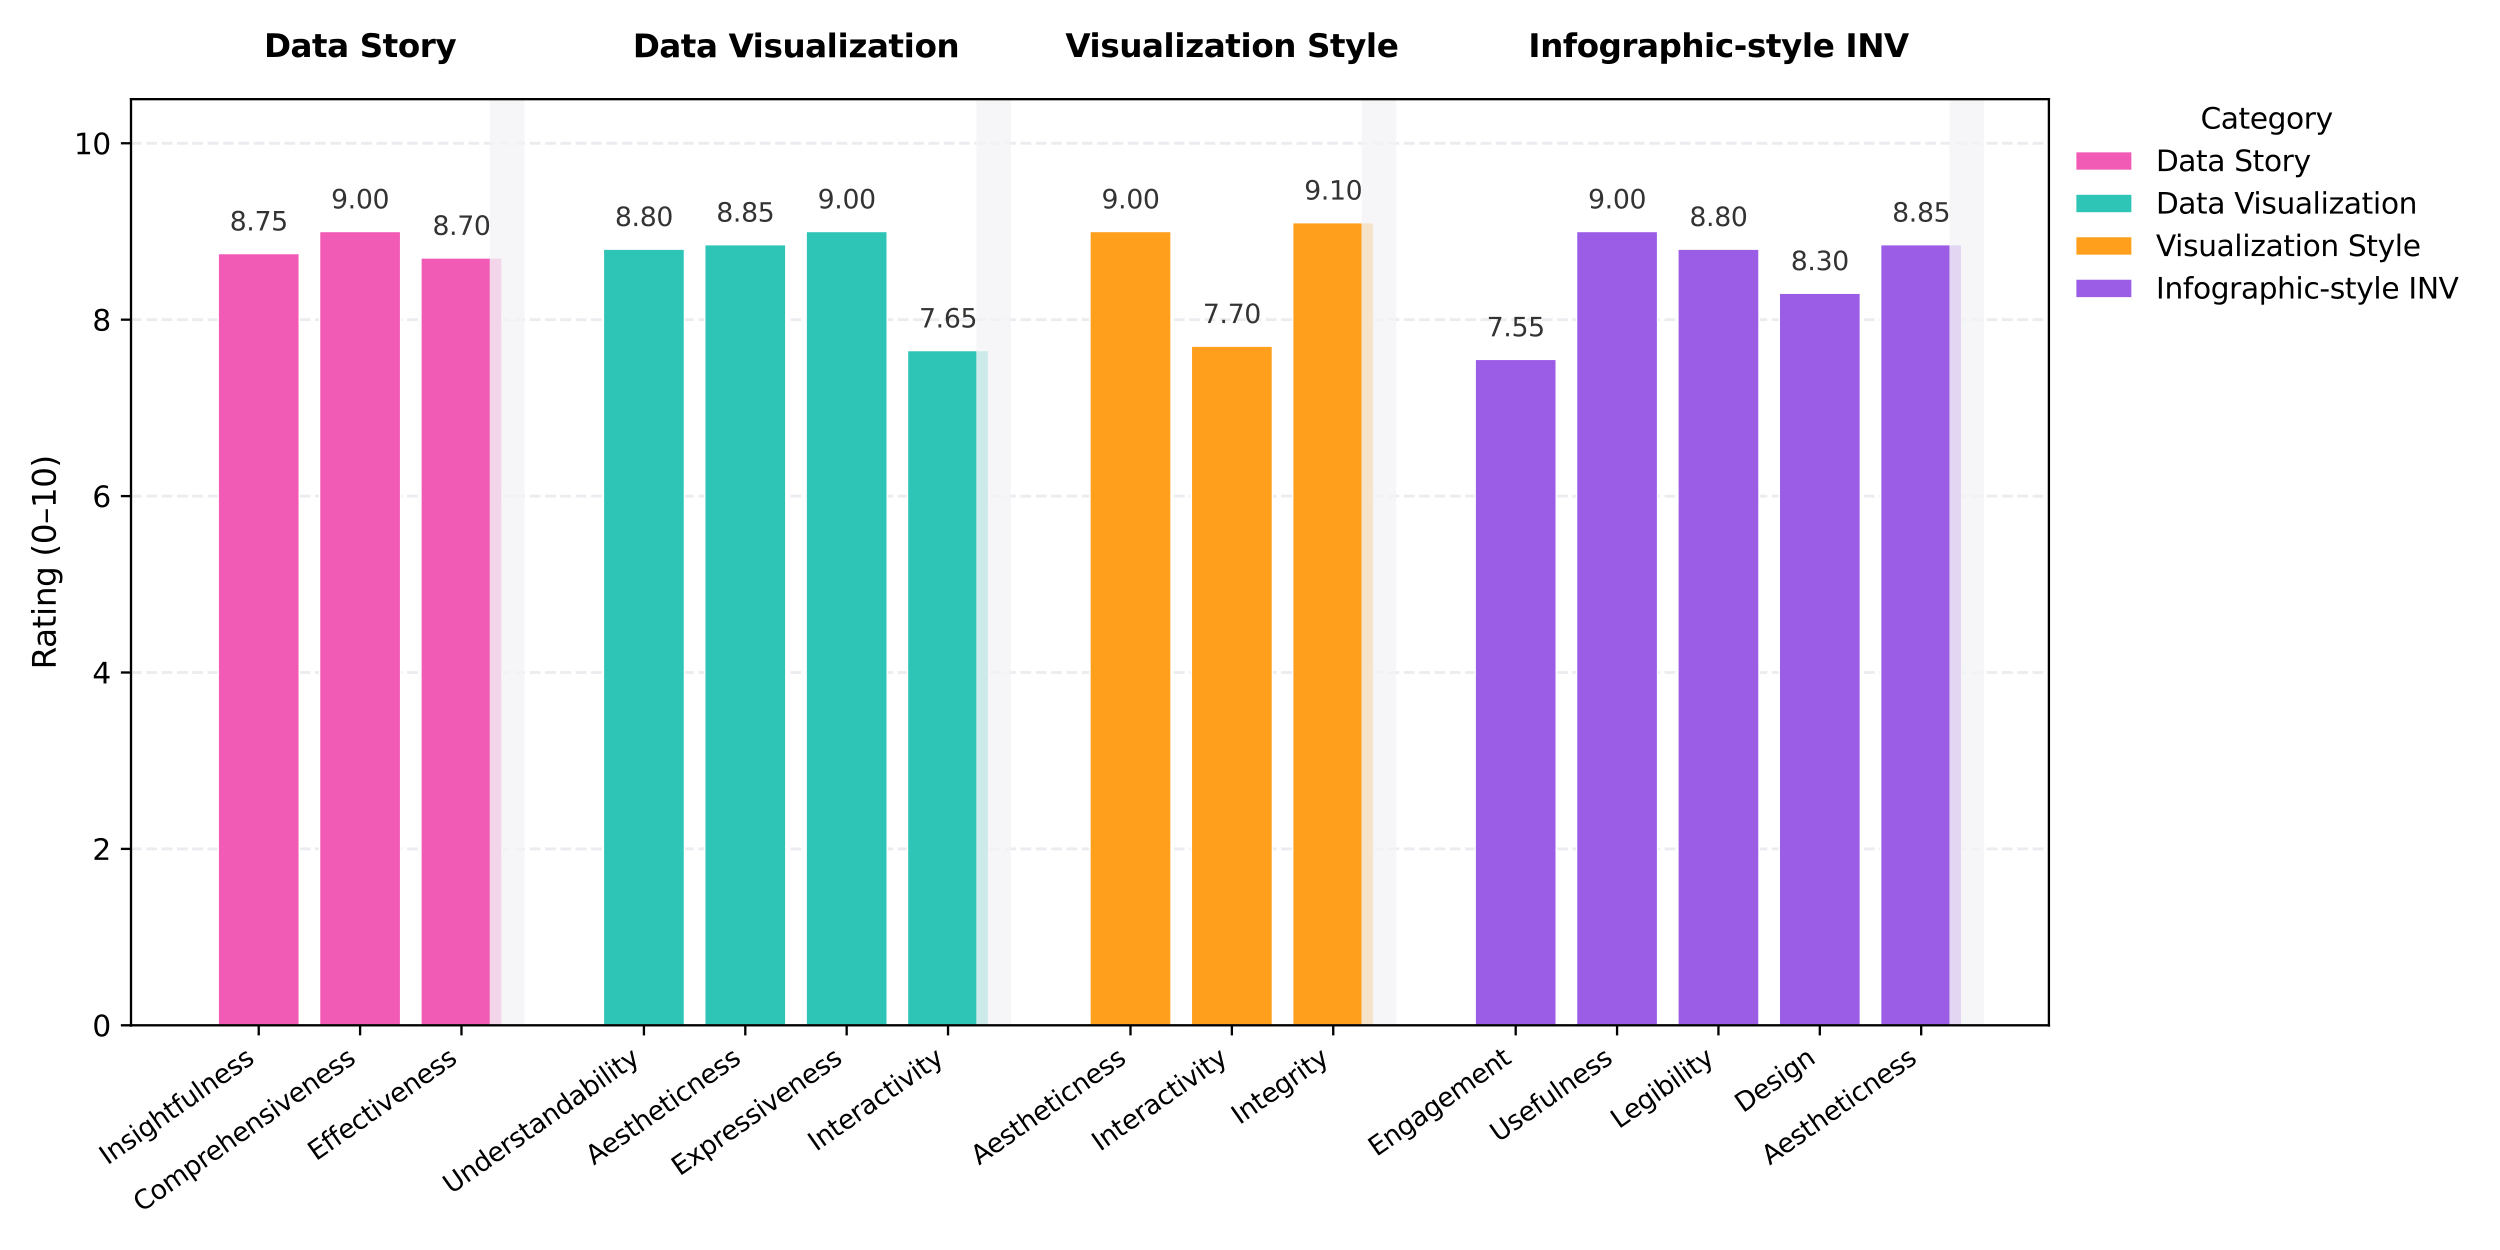 <?xml version="1.0" encoding="utf-8" standalone="no"?>
<!DOCTYPE svg PUBLIC "-//W3C//DTD SVG 1.1//EN"
  "http://www.w3.org/Graphics/SVG/1.1/DTD/svg11.dtd">
<svg xmlns:xlink="http://www.w3.org/1999/xlink" width="864pt" height="432pt" viewBox="0 0 864 432" xmlns="http://www.w3.org/2000/svg" version="1.1">
 <defs>
  <style type="text/css">*{stroke-linejoin: round; stroke-linecap: butt}</style>
 </defs>
 <g id="figure_1">
  <g id="patch_1">
   <path d="M 0 432 
L 864 432 
L 864 0 
L 0 0 
z
" style="fill: #ffffff"/>
  </g>
  <g id="axes_1">
   <g id="patch_2">
    <path d="M 45.275 354.345 
L 708.1 354.345 
L 708.1 34.272 
L 45.275 34.272 
z
" style="fill: #ffffff"/>
   </g>
   <g id="matplotlib.axis_1">
    <g id="xtick_1">
     <g id="line2d_1">
      <defs>
       <path id="m126898ed62" d="M 0 0 
L 0 3.5 
" style="stroke: #000000; stroke-width: 0.8"/>
      </defs>
      <g>
       <use xlink:href="#m126898ed62" x="89.417" y="354.345" style="stroke: #000000; stroke-width: 0.8"/>
      </g>
     </g>
     <g id="text_1">
      <!-- Insightfulness -->
      <g transform="translate(37.159 402.787) rotate(-35) scale(0.09 -0.09)">
       <defs>
        <path id="DejaVuSans-49" d="M 628 4666 
L 1259 4666 
L 1259 0 
L 628 0 
L 628 4666 
z
" transform="scale(0.016)"/>
        <path id="DejaVuSans-6e" d="M 3513 2113 
L 3513 0 
L 2938 0 
L 2938 2094 
Q 2938 2591 2744 2837 
Q 2550 3084 2163 3084 
Q 1697 3084 1428 2787 
Q 1159 2491 1159 1978 
L 1159 0 
L 581 0 
L 581 3500 
L 1159 3500 
L 1159 2956 
Q 1366 3272 1645 3428 
Q 1925 3584 2291 3584 
Q 2894 3584 3203 3211 
Q 3513 2838 3513 2113 
z
" transform="scale(0.016)"/>
        <path id="DejaVuSans-73" d="M 2834 3397 
L 2834 2853 
Q 2591 2978 2328 3040 
Q 2066 3103 1784 3103 
Q 1356 3103 1142 2972 
Q 928 2841 928 2578 
Q 928 2378 1081 2264 
Q 1234 2150 1697 2047 
L 1894 2003 
Q 2506 1872 2764 1633 
Q 3022 1394 3022 966 
Q 3022 478 2636 193 
Q 2250 -91 1575 -91 
Q 1294 -91 989 -36 
Q 684 19 347 128 
L 347 722 
Q 666 556 975 473 
Q 1284 391 1588 391 
Q 1994 391 2212 530 
Q 2431 669 2431 922 
Q 2431 1156 2273 1281 
Q 2116 1406 1581 1522 
L 1381 1569 
Q 847 1681 609 1914 
Q 372 2147 372 2553 
Q 372 3047 722 3315 
Q 1072 3584 1716 3584 
Q 2034 3584 2315 3537 
Q 2597 3491 2834 3397 
z
" transform="scale(0.016)"/>
        <path id="DejaVuSans-69" d="M 603 3500 
L 1178 3500 
L 1178 0 
L 603 0 
L 603 3500 
z
M 603 4863 
L 1178 4863 
L 1178 4134 
L 603 4134 
L 603 4863 
z
" transform="scale(0.016)"/>
        <path id="DejaVuSans-67" d="M 2906 1791 
Q 2906 2416 2648 2759 
Q 2391 3103 1925 3103 
Q 1463 3103 1205 2759 
Q 947 2416 947 1791 
Q 947 1169 1205 825 
Q 1463 481 1925 481 
Q 2391 481 2648 825 
Q 2906 1169 2906 1791 
z
M 3481 434 
Q 3481 -459 3084 -895 
Q 2688 -1331 1869 -1331 
Q 1566 -1331 1297 -1286 
Q 1028 -1241 775 -1147 
L 775 -588 
Q 1028 -725 1275 -790 
Q 1522 -856 1778 -856 
Q 2344 -856 2625 -561 
Q 2906 -266 2906 331 
L 2906 616 
Q 2728 306 2450 153 
Q 2172 0 1784 0 
Q 1141 0 747 490 
Q 353 981 353 1791 
Q 353 2603 747 3093 
Q 1141 3584 1784 3584 
Q 2172 3584 2450 3431 
Q 2728 3278 2906 2969 
L 2906 3500 
L 3481 3500 
L 3481 434 
z
" transform="scale(0.016)"/>
        <path id="DejaVuSans-68" d="M 3513 2113 
L 3513 0 
L 2938 0 
L 2938 2094 
Q 2938 2591 2744 2837 
Q 2550 3084 2163 3084 
Q 1697 3084 1428 2787 
Q 1159 2491 1159 1978 
L 1159 0 
L 581 0 
L 581 4863 
L 1159 4863 
L 1159 2956 
Q 1366 3272 1645 3428 
Q 1925 3584 2291 3584 
Q 2894 3584 3203 3211 
Q 3513 2838 3513 2113 
z
" transform="scale(0.016)"/>
        <path id="DejaVuSans-74" d="M 1172 4494 
L 1172 3500 
L 2356 3500 
L 2356 3053 
L 1172 3053 
L 1172 1153 
Q 1172 725 1289 603 
Q 1406 481 1766 481 
L 2356 481 
L 2356 0 
L 1766 0 
Q 1100 0 847 248 
Q 594 497 594 1153 
L 594 3053 
L 172 3053 
L 172 3500 
L 594 3500 
L 594 4494 
L 1172 4494 
z
" transform="scale(0.016)"/>
        <path id="DejaVuSans-66" d="M 2375 4863 
L 2375 4384 
L 1825 4384 
Q 1516 4384 1395 4259 
Q 1275 4134 1275 3809 
L 1275 3500 
L 2222 3500 
L 2222 3053 
L 1275 3053 
L 1275 0 
L 697 0 
L 697 3053 
L 147 3053 
L 147 3500 
L 697 3500 
L 697 3744 
Q 697 4328 969 4595 
Q 1241 4863 1831 4863 
L 2375 4863 
z
" transform="scale(0.016)"/>
        <path id="DejaVuSans-75" d="M 544 1381 
L 544 3500 
L 1119 3500 
L 1119 1403 
Q 1119 906 1312 657 
Q 1506 409 1894 409 
Q 2359 409 2629 706 
Q 2900 1003 2900 1516 
L 2900 3500 
L 3475 3500 
L 3475 0 
L 2900 0 
L 2900 538 
Q 2691 219 2414 64 
Q 2138 -91 1772 -91 
Q 1169 -91 856 284 
Q 544 659 544 1381 
z
M 1991 3584 
L 1991 3584 
z
" transform="scale(0.016)"/>
        <path id="DejaVuSans-6c" d="M 603 4863 
L 1178 4863 
L 1178 0 
L 603 0 
L 603 4863 
z
" transform="scale(0.016)"/>
        <path id="DejaVuSans-65" d="M 3597 1894 
L 3597 1613 
L 953 1613 
Q 991 1019 1311 708 
Q 1631 397 2203 397 
Q 2534 397 2845 478 
Q 3156 559 3463 722 
L 3463 178 
Q 3153 47 2828 -22 
Q 2503 -91 2169 -91 
Q 1331 -91 842 396 
Q 353 884 353 1716 
Q 353 2575 817 3079 
Q 1281 3584 2069 3584 
Q 2775 3584 3186 3129 
Q 3597 2675 3597 1894 
z
M 3022 2063 
Q 3016 2534 2758 2815 
Q 2500 3097 2075 3097 
Q 1594 3097 1305 2825 
Q 1016 2553 972 2059 
L 3022 2063 
z
" transform="scale(0.016)"/>
       </defs>
       <use xlink:href="#DejaVuSans-49"/>
       <use xlink:href="#DejaVuSans-6e" transform="translate(29.492 0)"/>
       <use xlink:href="#DejaVuSans-73" transform="translate(92.871 0)"/>
       <use xlink:href="#DejaVuSans-69" transform="translate(144.971 0)"/>
       <use xlink:href="#DejaVuSans-67" transform="translate(172.754 0)"/>
       <use xlink:href="#DejaVuSans-68" transform="translate(236.23 0)"/>
       <use xlink:href="#DejaVuSans-74" transform="translate(299.609 0)"/>
       <use xlink:href="#DejaVuSans-66" transform="translate(338.818 0)"/>
       <use xlink:href="#DejaVuSans-75" transform="translate(374.023 0)"/>
       <use xlink:href="#DejaVuSans-6c" transform="translate(437.402 0)"/>
       <use xlink:href="#DejaVuSans-6e" transform="translate(465.186 0)"/>
       <use xlink:href="#DejaVuSans-65" transform="translate(528.564 0)"/>
       <use xlink:href="#DejaVuSans-73" transform="translate(590.088 0)"/>
       <use xlink:href="#DejaVuSans-73" transform="translate(642.188 0)"/>
      </g>
     </g>
    </g>
    <g id="xtick_2">
     <g id="line2d_2">
      <g>
       <use xlink:href="#m126898ed62" x="124.45" y="354.345" style="stroke: #000000; stroke-width: 0.8"/>
      </g>
     </g>
     <g id="text_2">
      <!-- Comprehensiveness -->
      <g transform="translate(48.896 419.099) rotate(-35) scale(0.09 -0.09)">
       <defs>
        <path id="DejaVuSans-43" d="M 4122 4306 
L 4122 3641 
Q 3803 3938 3442 4084 
Q 3081 4231 2675 4231 
Q 1875 4231 1450 3742 
Q 1025 3253 1025 2328 
Q 1025 1406 1450 917 
Q 1875 428 2675 428 
Q 3081 428 3442 575 
Q 3803 722 4122 1019 
L 4122 359 
Q 3791 134 3420 21 
Q 3050 -91 2638 -91 
Q 1578 -91 968 557 
Q 359 1206 359 2328 
Q 359 3453 968 4101 
Q 1578 4750 2638 4750 
Q 3056 4750 3426 4639 
Q 3797 4528 4122 4306 
z
" transform="scale(0.016)"/>
        <path id="DejaVuSans-6f" d="M 1959 3097 
Q 1497 3097 1228 2736 
Q 959 2375 959 1747 
Q 959 1119 1226 758 
Q 1494 397 1959 397 
Q 2419 397 2687 759 
Q 2956 1122 2956 1747 
Q 2956 2369 2687 2733 
Q 2419 3097 1959 3097 
z
M 1959 3584 
Q 2709 3584 3137 3096 
Q 3566 2609 3566 1747 
Q 3566 888 3137 398 
Q 2709 -91 1959 -91 
Q 1206 -91 779 398 
Q 353 888 353 1747 
Q 353 2609 779 3096 
Q 1206 3584 1959 3584 
z
" transform="scale(0.016)"/>
        <path id="DejaVuSans-6d" d="M 3328 2828 
Q 3544 3216 3844 3400 
Q 4144 3584 4550 3584 
Q 5097 3584 5394 3201 
Q 5691 2819 5691 2113 
L 5691 0 
L 5113 0 
L 5113 2094 
Q 5113 2597 4934 2840 
Q 4756 3084 4391 3084 
Q 3944 3084 3684 2787 
Q 3425 2491 3425 1978 
L 3425 0 
L 2847 0 
L 2847 2094 
Q 2847 2600 2669 2842 
Q 2491 3084 2119 3084 
Q 1678 3084 1418 2786 
Q 1159 2488 1159 1978 
L 1159 0 
L 581 0 
L 581 3500 
L 1159 3500 
L 1159 2956 
Q 1356 3278 1631 3431 
Q 1906 3584 2284 3584 
Q 2666 3584 2933 3390 
Q 3200 3197 3328 2828 
z
" transform="scale(0.016)"/>
        <path id="DejaVuSans-70" d="M 1159 525 
L 1159 -1331 
L 581 -1331 
L 581 3500 
L 1159 3500 
L 1159 2969 
Q 1341 3281 1617 3432 
Q 1894 3584 2278 3584 
Q 2916 3584 3314 3078 
Q 3713 2572 3713 1747 
Q 3713 922 3314 415 
Q 2916 -91 2278 -91 
Q 1894 -91 1617 61 
Q 1341 213 1159 525 
z
M 3116 1747 
Q 3116 2381 2855 2742 
Q 2594 3103 2138 3103 
Q 1681 3103 1420 2742 
Q 1159 2381 1159 1747 
Q 1159 1113 1420 752 
Q 1681 391 2138 391 
Q 2594 391 2855 752 
Q 3116 1113 3116 1747 
z
" transform="scale(0.016)"/>
        <path id="DejaVuSans-72" d="M 2631 2963 
Q 2534 3019 2420 3045 
Q 2306 3072 2169 3072 
Q 1681 3072 1420 2755 
Q 1159 2438 1159 1844 
L 1159 0 
L 581 0 
L 581 3500 
L 1159 3500 
L 1159 2956 
Q 1341 3275 1631 3429 
Q 1922 3584 2338 3584 
Q 2397 3584 2469 3576 
Q 2541 3569 2628 3553 
L 2631 2963 
z
" transform="scale(0.016)"/>
        <path id="DejaVuSans-76" d="M 191 3500 
L 800 3500 
L 1894 563 
L 2988 3500 
L 3597 3500 
L 2284 0 
L 1503 0 
L 191 3500 
z
" transform="scale(0.016)"/>
       </defs>
       <use xlink:href="#DejaVuSans-43"/>
       <use xlink:href="#DejaVuSans-6f" transform="translate(69.824 0)"/>
       <use xlink:href="#DejaVuSans-6d" transform="translate(131.006 0)"/>
       <use xlink:href="#DejaVuSans-70" transform="translate(228.418 0)"/>
       <use xlink:href="#DejaVuSans-72" transform="translate(291.895 0)"/>
       <use xlink:href="#DejaVuSans-65" transform="translate(330.758 0)"/>
       <use xlink:href="#DejaVuSans-68" transform="translate(392.281 0)"/>
       <use xlink:href="#DejaVuSans-65" transform="translate(455.66 0)"/>
       <use xlink:href="#DejaVuSans-6e" transform="translate(517.184 0)"/>
       <use xlink:href="#DejaVuSans-73" transform="translate(580.562 0)"/>
       <use xlink:href="#DejaVuSans-69" transform="translate(632.662 0)"/>
       <use xlink:href="#DejaVuSans-76" transform="translate(660.445 0)"/>
       <use xlink:href="#DejaVuSans-65" transform="translate(719.625 0)"/>
       <use xlink:href="#DejaVuSans-6e" transform="translate(781.148 0)"/>
       <use xlink:href="#DejaVuSans-65" transform="translate(844.527 0)"/>
       <use xlink:href="#DejaVuSans-73" transform="translate(906.051 0)"/>
       <use xlink:href="#DejaVuSans-73" transform="translate(958.15 0)"/>
      </g>
     </g>
    </g>
    <g id="xtick_3">
     <g id="line2d_3">
      <g>
       <use xlink:href="#m126898ed62" x="159.483" y="354.345" style="stroke: #000000; stroke-width: 0.8"/>
      </g>
     </g>
     <g id="text_3">
      <!-- Effectiveness -->
      <g transform="translate(109.242 401.374) rotate(-35) scale(0.09 -0.09)">
       <defs>
        <path id="DejaVuSans-45" d="M 628 4666 
L 3578 4666 
L 3578 4134 
L 1259 4134 
L 1259 2753 
L 3481 2753 
L 3481 2222 
L 1259 2222 
L 1259 531 
L 3634 531 
L 3634 0 
L 628 0 
L 628 4666 
z
" transform="scale(0.016)"/>
        <path id="DejaVuSans-63" d="M 3122 3366 
L 3122 2828 
Q 2878 2963 2633 3030 
Q 2388 3097 2138 3097 
Q 1578 3097 1268 2742 
Q 959 2388 959 1747 
Q 959 1106 1268 751 
Q 1578 397 2138 397 
Q 2388 397 2633 464 
Q 2878 531 3122 666 
L 3122 134 
Q 2881 22 2623 -34 
Q 2366 -91 2075 -91 
Q 1284 -91 818 406 
Q 353 903 353 1747 
Q 353 2603 823 3093 
Q 1294 3584 2113 3584 
Q 2378 3584 2631 3529 
Q 2884 3475 3122 3366 
z
" transform="scale(0.016)"/>
       </defs>
       <use xlink:href="#DejaVuSans-45"/>
       <use xlink:href="#DejaVuSans-66" transform="translate(63.184 0)"/>
       <use xlink:href="#DejaVuSans-66" transform="translate(98.389 0)"/>
       <use xlink:href="#DejaVuSans-65" transform="translate(133.594 0)"/>
       <use xlink:href="#DejaVuSans-63" transform="translate(195.117 0)"/>
       <use xlink:href="#DejaVuSans-74" transform="translate(250.098 0)"/>
       <use xlink:href="#DejaVuSans-69" transform="translate(289.307 0)"/>
       <use xlink:href="#DejaVuSans-76" transform="translate(317.09 0)"/>
       <use xlink:href="#DejaVuSans-65" transform="translate(376.27 0)"/>
       <use xlink:href="#DejaVuSans-6e" transform="translate(437.793 0)"/>
       <use xlink:href="#DejaVuSans-65" transform="translate(501.172 0)"/>
       <use xlink:href="#DejaVuSans-73" transform="translate(562.695 0)"/>
       <use xlink:href="#DejaVuSans-73" transform="translate(614.795 0)"/>
      </g>
     </g>
    </g>
    <g id="xtick_4">
     <g id="line2d_4">
      <g>
       <use xlink:href="#m126898ed62" x="222.542" y="354.345" style="stroke: #000000; stroke-width: 0.8"/>
      </g>
     </g>
     <g id="text_4">
      <!-- Understandability -->
      <g transform="translate(155.956 412.82) rotate(-35) scale(0.09 -0.09)">
       <defs>
        <path id="DejaVuSans-55" d="M 556 4666 
L 1191 4666 
L 1191 1831 
Q 1191 1081 1462 751 
Q 1734 422 2344 422 
Q 2950 422 3222 751 
Q 3494 1081 3494 1831 
L 3494 4666 
L 4128 4666 
L 4128 1753 
Q 4128 841 3676 375 
Q 3225 -91 2344 -91 
Q 1459 -91 1007 375 
Q 556 841 556 1753 
L 556 4666 
z
" transform="scale(0.016)"/>
        <path id="DejaVuSans-64" d="M 2906 2969 
L 2906 4863 
L 3481 4863 
L 3481 0 
L 2906 0 
L 2906 525 
Q 2725 213 2448 61 
Q 2172 -91 1784 -91 
Q 1150 -91 751 415 
Q 353 922 353 1747 
Q 353 2572 751 3078 
Q 1150 3584 1784 3584 
Q 2172 3584 2448 3432 
Q 2725 3281 2906 2969 
z
M 947 1747 
Q 947 1113 1208 752 
Q 1469 391 1925 391 
Q 2381 391 2643 752 
Q 2906 1113 2906 1747 
Q 2906 2381 2643 2742 
Q 2381 3103 1925 3103 
Q 1469 3103 1208 2742 
Q 947 2381 947 1747 
z
" transform="scale(0.016)"/>
        <path id="DejaVuSans-61" d="M 2194 1759 
Q 1497 1759 1228 1600 
Q 959 1441 959 1056 
Q 959 750 1161 570 
Q 1363 391 1709 391 
Q 2188 391 2477 730 
Q 2766 1069 2766 1631 
L 2766 1759 
L 2194 1759 
z
M 3341 1997 
L 3341 0 
L 2766 0 
L 2766 531 
Q 2569 213 2275 61 
Q 1981 -91 1556 -91 
Q 1019 -91 701 211 
Q 384 513 384 1019 
Q 384 1609 779 1909 
Q 1175 2209 1959 2209 
L 2766 2209 
L 2766 2266 
Q 2766 2663 2505 2880 
Q 2244 3097 1772 3097 
Q 1472 3097 1187 3025 
Q 903 2953 641 2809 
L 641 3341 
Q 956 3463 1253 3523 
Q 1550 3584 1831 3584 
Q 2591 3584 2966 3190 
Q 3341 2797 3341 1997 
z
" transform="scale(0.016)"/>
        <path id="DejaVuSans-62" d="M 3116 1747 
Q 3116 2381 2855 2742 
Q 2594 3103 2138 3103 
Q 1681 3103 1420 2742 
Q 1159 2381 1159 1747 
Q 1159 1113 1420 752 
Q 1681 391 2138 391 
Q 2594 391 2855 752 
Q 3116 1113 3116 1747 
z
M 1159 2969 
Q 1341 3281 1617 3432 
Q 1894 3584 2278 3584 
Q 2916 3584 3314 3078 
Q 3713 2572 3713 1747 
Q 3713 922 3314 415 
Q 2916 -91 2278 -91 
Q 1894 -91 1617 61 
Q 1341 213 1159 525 
L 1159 0 
L 581 0 
L 581 4863 
L 1159 4863 
L 1159 2969 
z
" transform="scale(0.016)"/>
        <path id="DejaVuSans-79" d="M 2059 -325 
Q 1816 -950 1584 -1140 
Q 1353 -1331 966 -1331 
L 506 -1331 
L 506 -850 
L 844 -850 
Q 1081 -850 1212 -737 
Q 1344 -625 1503 -206 
L 1606 56 
L 191 3500 
L 800 3500 
L 1894 763 
L 2988 3500 
L 3597 3500 
L 2059 -325 
z
" transform="scale(0.016)"/>
       </defs>
       <use xlink:href="#DejaVuSans-55"/>
       <use xlink:href="#DejaVuSans-6e" transform="translate(73.193 0)"/>
       <use xlink:href="#DejaVuSans-64" transform="translate(136.572 0)"/>
       <use xlink:href="#DejaVuSans-65" transform="translate(200.049 0)"/>
       <use xlink:href="#DejaVuSans-72" transform="translate(261.572 0)"/>
       <use xlink:href="#DejaVuSans-73" transform="translate(302.686 0)"/>
       <use xlink:href="#DejaVuSans-74" transform="translate(354.785 0)"/>
       <use xlink:href="#DejaVuSans-61" transform="translate(393.994 0)"/>
       <use xlink:href="#DejaVuSans-6e" transform="translate(455.273 0)"/>
       <use xlink:href="#DejaVuSans-64" transform="translate(518.652 0)"/>
       <use xlink:href="#DejaVuSans-61" transform="translate(582.129 0)"/>
       <use xlink:href="#DejaVuSans-62" transform="translate(643.408 0)"/>
       <use xlink:href="#DejaVuSans-69" transform="translate(706.885 0)"/>
       <use xlink:href="#DejaVuSans-6c" transform="translate(734.668 0)"/>
       <use xlink:href="#DejaVuSans-69" transform="translate(762.451 0)"/>
       <use xlink:href="#DejaVuSans-74" transform="translate(790.234 0)"/>
       <use xlink:href="#DejaVuSans-79" transform="translate(829.443 0)"/>
      </g>
     </g>
    </g>
    <g id="xtick_5">
     <g id="line2d_5">
      <g>
       <use xlink:href="#m126898ed62" x="257.575" y="354.345" style="stroke: #000000; stroke-width: 0.8"/>
      </g>
     </g>
     <g id="text_5">
      <!-- Aestheticness -->
      <g transform="translate(205.23 402.848) rotate(-35) scale(0.09 -0.09)">
       <defs>
        <path id="DejaVuSans-41" d="M 2188 4044 
L 1331 1722 
L 3047 1722 
L 2188 4044 
z
M 1831 4666 
L 2547 4666 
L 4325 0 
L 3669 0 
L 3244 1197 
L 1141 1197 
L 716 0 
L 50 0 
L 1831 4666 
z
" transform="scale(0.016)"/>
       </defs>
       <use xlink:href="#DejaVuSans-41"/>
       <use xlink:href="#DejaVuSans-65" transform="translate(66.658 0)"/>
       <use xlink:href="#DejaVuSans-73" transform="translate(128.182 0)"/>
       <use xlink:href="#DejaVuSans-74" transform="translate(180.281 0)"/>
       <use xlink:href="#DejaVuSans-68" transform="translate(219.49 0)"/>
       <use xlink:href="#DejaVuSans-65" transform="translate(282.869 0)"/>
       <use xlink:href="#DejaVuSans-74" transform="translate(344.393 0)"/>
       <use xlink:href="#DejaVuSans-69" transform="translate(383.602 0)"/>
       <use xlink:href="#DejaVuSans-63" transform="translate(411.385 0)"/>
       <use xlink:href="#DejaVuSans-6e" transform="translate(466.365 0)"/>
       <use xlink:href="#DejaVuSans-65" transform="translate(529.744 0)"/>
       <use xlink:href="#DejaVuSans-73" transform="translate(591.268 0)"/>
       <use xlink:href="#DejaVuSans-73" transform="translate(643.367 0)"/>
      </g>
     </g>
    </g>
    <g id="xtick_6">
     <g id="line2d_6">
      <g>
       <use xlink:href="#m126898ed62" x="292.608" y="354.345" style="stroke: #000000; stroke-width: 0.8"/>
      </g>
     </g>
     <g id="text_6">
      <!-- Expressiveness -->
      <g transform="translate(234.913 406.594) rotate(-35) scale(0.09 -0.09)">
       <defs>
        <path id="DejaVuSans-78" d="M 3513 3500 
L 2247 1797 
L 3578 0 
L 2900 0 
L 1881 1375 
L 863 0 
L 184 0 
L 1544 1831 
L 300 3500 
L 978 3500 
L 1906 2253 
L 2834 3500 
L 3513 3500 
z
" transform="scale(0.016)"/>
       </defs>
       <use xlink:href="#DejaVuSans-45"/>
       <use xlink:href="#DejaVuSans-78" transform="translate(63.184 0)"/>
       <use xlink:href="#DejaVuSans-70" transform="translate(122.363 0)"/>
       <use xlink:href="#DejaVuSans-72" transform="translate(185.84 0)"/>
       <use xlink:href="#DejaVuSans-65" transform="translate(224.703 0)"/>
       <use xlink:href="#DejaVuSans-73" transform="translate(286.227 0)"/>
       <use xlink:href="#DejaVuSans-73" transform="translate(338.326 0)"/>
       <use xlink:href="#DejaVuSans-69" transform="translate(390.426 0)"/>
       <use xlink:href="#DejaVuSans-76" transform="translate(418.209 0)"/>
       <use xlink:href="#DejaVuSans-65" transform="translate(477.389 0)"/>
       <use xlink:href="#DejaVuSans-6e" transform="translate(538.912 0)"/>
       <use xlink:href="#DejaVuSans-65" transform="translate(602.291 0)"/>
       <use xlink:href="#DejaVuSans-73" transform="translate(663.814 0)"/>
       <use xlink:href="#DejaVuSans-73" transform="translate(715.914 0)"/>
      </g>
     </g>
    </g>
    <g id="xtick_7">
     <g id="line2d_7">
      <g>
       <use xlink:href="#m126898ed62" x="327.641" y="354.345" style="stroke: #000000; stroke-width: 0.8"/>
      </g>
     </g>
     <g id="text_7">
      <!-- Interactivity -->
      <g transform="translate(282.088 398.092) rotate(-35) scale(0.09 -0.09)">
       <use xlink:href="#DejaVuSans-49"/>
       <use xlink:href="#DejaVuSans-6e" transform="translate(29.492 0)"/>
       <use xlink:href="#DejaVuSans-74" transform="translate(92.871 0)"/>
       <use xlink:href="#DejaVuSans-65" transform="translate(132.08 0)"/>
       <use xlink:href="#DejaVuSans-72" transform="translate(193.604 0)"/>
       <use xlink:href="#DejaVuSans-61" transform="translate(234.717 0)"/>
       <use xlink:href="#DejaVuSans-63" transform="translate(295.996 0)"/>
       <use xlink:href="#DejaVuSans-74" transform="translate(350.977 0)"/>
       <use xlink:href="#DejaVuSans-69" transform="translate(390.186 0)"/>
       <use xlink:href="#DejaVuSans-76" transform="translate(417.969 0)"/>
       <use xlink:href="#DejaVuSans-69" transform="translate(477.148 0)"/>
       <use xlink:href="#DejaVuSans-74" transform="translate(504.932 0)"/>
       <use xlink:href="#DejaVuSans-79" transform="translate(544.141 0)"/>
      </g>
     </g>
    </g>
    <g id="xtick_8">
     <g id="line2d_8">
      <g>
       <use xlink:href="#m126898ed62" x="390.701" y="354.345" style="stroke: #000000; stroke-width: 0.8"/>
      </g>
     </g>
     <g id="text_8">
      <!-- Aestheticness -->
      <g transform="translate(338.356 402.848) rotate(-35) scale(0.09 -0.09)">
       <use xlink:href="#DejaVuSans-41"/>
       <use xlink:href="#DejaVuSans-65" transform="translate(66.658 0)"/>
       <use xlink:href="#DejaVuSans-73" transform="translate(128.182 0)"/>
       <use xlink:href="#DejaVuSans-74" transform="translate(180.281 0)"/>
       <use xlink:href="#DejaVuSans-68" transform="translate(219.49 0)"/>
       <use xlink:href="#DejaVuSans-65" transform="translate(282.869 0)"/>
       <use xlink:href="#DejaVuSans-74" transform="translate(344.393 0)"/>
       <use xlink:href="#DejaVuSans-69" transform="translate(383.602 0)"/>
       <use xlink:href="#DejaVuSans-63" transform="translate(411.385 0)"/>
       <use xlink:href="#DejaVuSans-6e" transform="translate(466.365 0)"/>
       <use xlink:href="#DejaVuSans-65" transform="translate(529.744 0)"/>
       <use xlink:href="#DejaVuSans-73" transform="translate(591.268 0)"/>
       <use xlink:href="#DejaVuSans-73" transform="translate(643.367 0)"/>
      </g>
     </g>
    </g>
    <g id="xtick_9">
     <g id="line2d_9">
      <g>
       <use xlink:href="#m126898ed62" x="425.734" y="354.345" style="stroke: #000000; stroke-width: 0.8"/>
      </g>
     </g>
     <g id="text_9">
      <!-- Interactivity -->
      <g transform="translate(380.181 398.092) rotate(-35) scale(0.09 -0.09)">
       <use xlink:href="#DejaVuSans-49"/>
       <use xlink:href="#DejaVuSans-6e" transform="translate(29.492 0)"/>
       <use xlink:href="#DejaVuSans-74" transform="translate(92.871 0)"/>
       <use xlink:href="#DejaVuSans-65" transform="translate(132.08 0)"/>
       <use xlink:href="#DejaVuSans-72" transform="translate(193.604 0)"/>
       <use xlink:href="#DejaVuSans-61" transform="translate(234.717 0)"/>
       <use xlink:href="#DejaVuSans-63" transform="translate(295.996 0)"/>
       <use xlink:href="#DejaVuSans-74" transform="translate(350.977 0)"/>
       <use xlink:href="#DejaVuSans-69" transform="translate(390.186 0)"/>
       <use xlink:href="#DejaVuSans-76" transform="translate(417.969 0)"/>
       <use xlink:href="#DejaVuSans-69" transform="translate(477.148 0)"/>
       <use xlink:href="#DejaVuSans-74" transform="translate(504.932 0)"/>
       <use xlink:href="#DejaVuSans-79" transform="translate(544.141 0)"/>
      </g>
     </g>
    </g>
    <g id="xtick_10">
     <g id="line2d_10">
      <g>
       <use xlink:href="#m126898ed62" x="460.767" y="354.345" style="stroke: #000000; stroke-width: 0.8"/>
      </g>
     </g>
     <g id="text_10">
      <!-- Integrity -->
      <g transform="translate(428.407 388.854) rotate(-35) scale(0.09 -0.09)">
       <use xlink:href="#DejaVuSans-49"/>
       <use xlink:href="#DejaVuSans-6e" transform="translate(29.492 0)"/>
       <use xlink:href="#DejaVuSans-74" transform="translate(92.871 0)"/>
       <use xlink:href="#DejaVuSans-65" transform="translate(132.08 0)"/>
       <use xlink:href="#DejaVuSans-67" transform="translate(193.604 0)"/>
       <use xlink:href="#DejaVuSans-72" transform="translate(257.08 0)"/>
       <use xlink:href="#DejaVuSans-69" transform="translate(298.193 0)"/>
       <use xlink:href="#DejaVuSans-74" transform="translate(325.977 0)"/>
       <use xlink:href="#DejaVuSans-79" transform="translate(365.186 0)"/>
      </g>
     </g>
    </g>
    <g id="xtick_11">
     <g id="line2d_11">
      <g>
       <use xlink:href="#m126898ed62" x="523.826" y="354.345" style="stroke: #000000; stroke-width: 0.8"/>
      </g>
     </g>
     <g id="text_11">
      <!-- Engagement -->
      <g transform="translate(475.727 399.875) rotate(-35) scale(0.09 -0.09)">
       <use xlink:href="#DejaVuSans-45"/>
       <use xlink:href="#DejaVuSans-6e" transform="translate(63.184 0)"/>
       <use xlink:href="#DejaVuSans-67" transform="translate(126.562 0)"/>
       <use xlink:href="#DejaVuSans-61" transform="translate(190.039 0)"/>
       <use xlink:href="#DejaVuSans-67" transform="translate(251.318 0)"/>
       <use xlink:href="#DejaVuSans-65" transform="translate(314.795 0)"/>
       <use xlink:href="#DejaVuSans-6d" transform="translate(376.318 0)"/>
       <use xlink:href="#DejaVuSans-65" transform="translate(473.73 0)"/>
       <use xlink:href="#DejaVuSans-6e" transform="translate(535.254 0)"/>
       <use xlink:href="#DejaVuSans-74" transform="translate(598.633 0)"/>
      </g>
     </g>
    </g>
    <g id="xtick_12">
     <g id="line2d_12">
      <g>
       <use xlink:href="#m126898ed62" x="558.859" y="354.345" style="stroke: #000000; stroke-width: 0.8"/>
      </g>
     </g>
     <g id="text_12">
      <!-- Usefulness -->
      <g transform="translate(517.808 394.94) rotate(-35) scale(0.09 -0.09)">
       <use xlink:href="#DejaVuSans-55"/>
       <use xlink:href="#DejaVuSans-73" transform="translate(73.193 0)"/>
       <use xlink:href="#DejaVuSans-65" transform="translate(125.293 0)"/>
       <use xlink:href="#DejaVuSans-66" transform="translate(186.816 0)"/>
       <use xlink:href="#DejaVuSans-75" transform="translate(222.021 0)"/>
       <use xlink:href="#DejaVuSans-6c" transform="translate(285.4 0)"/>
       <use xlink:href="#DejaVuSans-6e" transform="translate(313.184 0)"/>
       <use xlink:href="#DejaVuSans-65" transform="translate(376.562 0)"/>
       <use xlink:href="#DejaVuSans-73" transform="translate(438.086 0)"/>
       <use xlink:href="#DejaVuSans-73" transform="translate(490.186 0)"/>
      </g>
     </g>
    </g>
    <g id="xtick_13">
     <g id="line2d_13">
      <g>
       <use xlink:href="#m126898ed62" x="593.892" y="354.345" style="stroke: #000000; stroke-width: 0.8"/>
      </g>
     </g>
     <g id="text_13">
      <!-- Legibility -->
      <g transform="translate(559.497 390.28) rotate(-35) scale(0.09 -0.09)">
       <defs>
        <path id="DejaVuSans-4c" d="M 628 4666 
L 1259 4666 
L 1259 531 
L 3531 531 
L 3531 0 
L 628 0 
L 628 4666 
z
" transform="scale(0.016)"/>
       </defs>
       <use xlink:href="#DejaVuSans-4c"/>
       <use xlink:href="#DejaVuSans-65" transform="translate(53.963 0)"/>
       <use xlink:href="#DejaVuSans-67" transform="translate(115.486 0)"/>
       <use xlink:href="#DejaVuSans-69" transform="translate(178.963 0)"/>
       <use xlink:href="#DejaVuSans-62" transform="translate(206.746 0)"/>
       <use xlink:href="#DejaVuSans-69" transform="translate(270.223 0)"/>
       <use xlink:href="#DejaVuSans-6c" transform="translate(298.006 0)"/>
       <use xlink:href="#DejaVuSans-69" transform="translate(325.789 0)"/>
       <use xlink:href="#DejaVuSans-74" transform="translate(353.572 0)"/>
       <use xlink:href="#DejaVuSans-79" transform="translate(392.781 0)"/>
      </g>
     </g>
    </g>
    <g id="xtick_14">
     <g id="line2d_14">
      <g>
       <use xlink:href="#m126898ed62" x="628.925" y="354.345" style="stroke: #000000; stroke-width: 0.8"/>
      </g>
     </g>
     <g id="text_14">
      <!-- Design -->
      <g transform="translate(602.398 384.77) rotate(-35) scale(0.09 -0.09)">
       <defs>
        <path id="DejaVuSans-44" d="M 1259 4147 
L 1259 519 
L 2022 519 
Q 2988 519 3436 956 
Q 3884 1394 3884 2338 
Q 3884 3275 3436 3711 
Q 2988 4147 2022 4147 
L 1259 4147 
z
M 628 4666 
L 1925 4666 
Q 3281 4666 3915 4102 
Q 4550 3538 4550 2338 
Q 4550 1131 3912 565 
Q 3275 0 1925 0 
L 628 0 
L 628 4666 
z
" transform="scale(0.016)"/>
       </defs>
       <use xlink:href="#DejaVuSans-44"/>
       <use xlink:href="#DejaVuSans-65" transform="translate(77.002 0)"/>
       <use xlink:href="#DejaVuSans-73" transform="translate(138.525 0)"/>
       <use xlink:href="#DejaVuSans-69" transform="translate(190.625 0)"/>
       <use xlink:href="#DejaVuSans-67" transform="translate(218.408 0)"/>
       <use xlink:href="#DejaVuSans-6e" transform="translate(281.885 0)"/>
      </g>
     </g>
    </g>
    <g id="xtick_15">
     <g id="line2d_15">
      <g>
       <use xlink:href="#m126898ed62" x="663.958" y="354.345" style="stroke: #000000; stroke-width: 0.8"/>
      </g>
     </g>
     <g id="text_15">
      <!-- Aestheticness -->
      <g transform="translate(611.613 402.848) rotate(-35) scale(0.09 -0.09)">
       <use xlink:href="#DejaVuSans-41"/>
       <use xlink:href="#DejaVuSans-65" transform="translate(66.658 0)"/>
       <use xlink:href="#DejaVuSans-73" transform="translate(128.182 0)"/>
       <use xlink:href="#DejaVuSans-74" transform="translate(180.281 0)"/>
       <use xlink:href="#DejaVuSans-68" transform="translate(219.49 0)"/>
       <use xlink:href="#DejaVuSans-65" transform="translate(282.869 0)"/>
       <use xlink:href="#DejaVuSans-74" transform="translate(344.393 0)"/>
       <use xlink:href="#DejaVuSans-69" transform="translate(383.602 0)"/>
       <use xlink:href="#DejaVuSans-63" transform="translate(411.385 0)"/>
       <use xlink:href="#DejaVuSans-6e" transform="translate(466.365 0)"/>
       <use xlink:href="#DejaVuSans-65" transform="translate(529.744 0)"/>
       <use xlink:href="#DejaVuSans-73" transform="translate(591.268 0)"/>
       <use xlink:href="#DejaVuSans-73" transform="translate(643.367 0)"/>
      </g>
     </g>
    </g>
   </g>
   <g id="matplotlib.axis_2">
    <g id="ytick_1">
     <g id="line2d_16">
      <path d="M 45.275 354.345 
L 708.1 354.345 
" clip-path="url(#pe5def5ad8e)" style="fill: none; stroke-dasharray: 3.7,1.6; stroke-dashoffset: 0; stroke: #e5e7eb; stroke-opacity: 0.8"/>
     </g>
     <g id="line2d_17">
      <defs>
       <path id="mc3c58e3ec6" d="M 0 0 
L -3.5 0 
" style="stroke: #000000; stroke-width: 0.8"/>
      </defs>
      <g>
       <use xlink:href="#mc3c58e3ec6" x="45.275" y="354.345" style="stroke: #000000; stroke-width: 0.8"/>
      </g>
     </g>
     <g id="text_16">
      <!-- 0 -->
      <g transform="translate(31.913 358.145) scale(0.1 -0.1)">
       <defs>
        <path id="DejaVuSans-30" d="M 2034 4250 
Q 1547 4250 1301 3770 
Q 1056 3291 1056 2328 
Q 1056 1369 1301 889 
Q 1547 409 2034 409 
Q 2525 409 2770 889 
Q 3016 1369 3016 2328 
Q 3016 3291 2770 3770 
Q 2525 4250 2034 4250 
z
M 2034 4750 
Q 2819 4750 3233 4129 
Q 3647 3509 3647 2328 
Q 3647 1150 3233 529 
Q 2819 -91 2034 -91 
Q 1250 -91 836 529 
Q 422 1150 422 2328 
Q 422 3509 836 4129 
Q 1250 4750 2034 4750 
z
" transform="scale(0.016)"/>
       </defs>
       <use xlink:href="#DejaVuSans-30"/>
      </g>
     </g>
    </g>
    <g id="ytick_2">
     <g id="line2d_18">
      <path d="M 45.275 293.379 
L 708.1 293.379 
" clip-path="url(#pe5def5ad8e)" style="fill: none; stroke-dasharray: 3.7,1.6; stroke-dashoffset: 0; stroke: #e5e7eb; stroke-opacity: 0.8"/>
     </g>
     <g id="line2d_19">
      <g>
       <use xlink:href="#mc3c58e3ec6" x="45.275" y="293.379" style="stroke: #000000; stroke-width: 0.8"/>
      </g>
     </g>
     <g id="text_17">
      <!-- 2 -->
      <g transform="translate(31.913 297.178) scale(0.1 -0.1)">
       <defs>
        <path id="DejaVuSans-32" d="M 1228 531 
L 3431 531 
L 3431 0 
L 469 0 
L 469 531 
Q 828 903 1448 1529 
Q 2069 2156 2228 2338 
Q 2531 2678 2651 2914 
Q 2772 3150 2772 3378 
Q 2772 3750 2511 3984 
Q 2250 4219 1831 4219 
Q 1534 4219 1204 4116 
Q 875 4013 500 3803 
L 500 4441 
Q 881 4594 1212 4672 
Q 1544 4750 1819 4750 
Q 2544 4750 2975 4387 
Q 3406 4025 3406 3419 
Q 3406 3131 3298 2873 
Q 3191 2616 2906 2266 
Q 2828 2175 2409 1742 
Q 1991 1309 1228 531 
z
" transform="scale(0.016)"/>
       </defs>
       <use xlink:href="#DejaVuSans-32"/>
      </g>
     </g>
    </g>
    <g id="ytick_3">
     <g id="line2d_20">
      <path d="M 45.275 232.413 
L 708.1 232.413 
" clip-path="url(#pe5def5ad8e)" style="fill: none; stroke-dasharray: 3.7,1.6; stroke-dashoffset: 0; stroke: #e5e7eb; stroke-opacity: 0.8"/>
     </g>
     <g id="line2d_21">
      <g>
       <use xlink:href="#mc3c58e3ec6" x="45.275" y="232.413" style="stroke: #000000; stroke-width: 0.8"/>
      </g>
     </g>
     <g id="text_18">
      <!-- 4 -->
      <g transform="translate(31.913 236.212) scale(0.1 -0.1)">
       <defs>
        <path id="DejaVuSans-34" d="M 2419 4116 
L 825 1625 
L 2419 1625 
L 2419 4116 
z
M 2253 4666 
L 3047 4666 
L 3047 1625 
L 3713 1625 
L 3713 1100 
L 3047 1100 
L 3047 0 
L 2419 0 
L 2419 1100 
L 313 1100 
L 313 1709 
L 2253 4666 
z
" transform="scale(0.016)"/>
       </defs>
       <use xlink:href="#DejaVuSans-34"/>
      </g>
     </g>
    </g>
    <g id="ytick_4">
     <g id="line2d_22">
      <path d="M 45.275 171.446 
L 708.1 171.446 
" clip-path="url(#pe5def5ad8e)" style="fill: none; stroke-dasharray: 3.7,1.6; stroke-dashoffset: 0; stroke: #e5e7eb; stroke-opacity: 0.8"/>
     </g>
     <g id="line2d_23">
      <g>
       <use xlink:href="#mc3c58e3ec6" x="45.275" y="171.446" style="stroke: #000000; stroke-width: 0.8"/>
      </g>
     </g>
     <g id="text_19">
      <!-- 6 -->
      <g transform="translate(31.913 175.246) scale(0.1 -0.1)">
       <defs>
        <path id="DejaVuSans-36" d="M 2113 2584 
Q 1688 2584 1439 2293 
Q 1191 2003 1191 1497 
Q 1191 994 1439 701 
Q 1688 409 2113 409 
Q 2538 409 2786 701 
Q 3034 994 3034 1497 
Q 3034 2003 2786 2293 
Q 2538 2584 2113 2584 
z
M 3366 4563 
L 3366 3988 
Q 3128 4100 2886 4159 
Q 2644 4219 2406 4219 
Q 1781 4219 1451 3797 
Q 1122 3375 1075 2522 
Q 1259 2794 1537 2939 
Q 1816 3084 2150 3084 
Q 2853 3084 3261 2657 
Q 3669 2231 3669 1497 
Q 3669 778 3244 343 
Q 2819 -91 2113 -91 
Q 1303 -91 875 529 
Q 447 1150 447 2328 
Q 447 3434 972 4092 
Q 1497 4750 2381 4750 
Q 2619 4750 2861 4703 
Q 3103 4656 3366 4563 
z
" transform="scale(0.016)"/>
       </defs>
       <use xlink:href="#DejaVuSans-36"/>
      </g>
     </g>
    </g>
    <g id="ytick_5">
     <g id="line2d_24">
      <path d="M 45.275 110.48 
L 708.1 110.48 
" clip-path="url(#pe5def5ad8e)" style="fill: none; stroke-dasharray: 3.7,1.6; stroke-dashoffset: 0; stroke: #e5e7eb; stroke-opacity: 0.8"/>
     </g>
     <g id="line2d_25">
      <g>
       <use xlink:href="#mc3c58e3ec6" x="45.275" y="110.48" style="stroke: #000000; stroke-width: 0.8"/>
      </g>
     </g>
     <g id="text_20">
      <!-- 8 -->
      <g transform="translate(31.913 114.279) scale(0.1 -0.1)">
       <defs>
        <path id="DejaVuSans-38" d="M 2034 2216 
Q 1584 2216 1326 1975 
Q 1069 1734 1069 1313 
Q 1069 891 1326 650 
Q 1584 409 2034 409 
Q 2484 409 2743 651 
Q 3003 894 3003 1313 
Q 3003 1734 2745 1975 
Q 2488 2216 2034 2216 
z
M 1403 2484 
Q 997 2584 770 2862 
Q 544 3141 544 3541 
Q 544 4100 942 4425 
Q 1341 4750 2034 4750 
Q 2731 4750 3128 4425 
Q 3525 4100 3525 3541 
Q 3525 3141 3298 2862 
Q 3072 2584 2669 2484 
Q 3125 2378 3379 2068 
Q 3634 1759 3634 1313 
Q 3634 634 3220 271 
Q 2806 -91 2034 -91 
Q 1263 -91 848 271 
Q 434 634 434 1313 
Q 434 1759 690 2068 
Q 947 2378 1403 2484 
z
M 1172 3481 
Q 1172 3119 1398 2916 
Q 1625 2713 2034 2713 
Q 2441 2713 2670 2916 
Q 2900 3119 2900 3481 
Q 2900 3844 2670 4047 
Q 2441 4250 2034 4250 
Q 1625 4250 1398 4047 
Q 1172 3844 1172 3481 
z
" transform="scale(0.016)"/>
       </defs>
       <use xlink:href="#DejaVuSans-38"/>
      </g>
     </g>
    </g>
    <g id="ytick_6">
     <g id="line2d_26">
      <path d="M 45.275 49.514 
L 708.1 49.514 
" clip-path="url(#pe5def5ad8e)" style="fill: none; stroke-dasharray: 3.7,1.6; stroke-dashoffset: 0; stroke: #e5e7eb; stroke-opacity: 0.8"/>
     </g>
     <g id="line2d_27">
      <g>
       <use xlink:href="#mc3c58e3ec6" x="45.275" y="49.514" style="stroke: #000000; stroke-width: 0.8"/>
      </g>
     </g>
     <g id="text_21">
      <!-- 10 -->
      <g transform="translate(25.55 53.313) scale(0.1 -0.1)">
       <defs>
        <path id="DejaVuSans-31" d="M 794 531 
L 1825 531 
L 1825 4091 
L 703 3866 
L 703 4441 
L 1819 4666 
L 2450 4666 
L 2450 531 
L 3481 531 
L 3481 0 
L 794 0 
L 794 531 
z
" transform="scale(0.016)"/>
       </defs>
       <use xlink:href="#DejaVuSans-31"/>
       <use xlink:href="#DejaVuSans-30" transform="translate(63.623 0)"/>
      </g>
     </g>
    </g>
    <g id="text_22">
     <!-- Rating (0–10) -->
     <g transform="translate(19.262 231.326) rotate(-90) scale(0.11 -0.11)">
      <defs>
       <path id="DejaVuSans-52" d="M 2841 2188 
Q 3044 2119 3236 1894 
Q 3428 1669 3622 1275 
L 4263 0 
L 3584 0 
L 2988 1197 
Q 2756 1666 2539 1819 
Q 2322 1972 1947 1972 
L 1259 1972 
L 1259 0 
L 628 0 
L 628 4666 
L 2053 4666 
Q 2853 4666 3247 4331 
Q 3641 3997 3641 3322 
Q 3641 2881 3436 2590 
Q 3231 2300 2841 2188 
z
M 1259 4147 
L 1259 2491 
L 2053 2491 
Q 2509 2491 2742 2702 
Q 2975 2913 2975 3322 
Q 2975 3731 2742 3939 
Q 2509 4147 2053 4147 
L 1259 4147 
z
" transform="scale(0.016)"/>
       <path id="DejaVuSans-20" transform="scale(0.016)"/>
       <path id="DejaVuSans-28" d="M 1984 4856 
Q 1566 4138 1362 3434 
Q 1159 2731 1159 2009 
Q 1159 1288 1364 580 
Q 1569 -128 1984 -844 
L 1484 -844 
Q 1016 -109 783 600 
Q 550 1309 550 2009 
Q 550 2706 781 3412 
Q 1013 4119 1484 4856 
L 1984 4856 
z
" transform="scale(0.016)"/>
       <path id="DejaVuSans-2013" d="M 313 1978 
L 2888 1978 
L 2888 1528 
L 313 1528 
L 313 1978 
z
" transform="scale(0.016)"/>
       <path id="DejaVuSans-29" d="M 513 4856 
L 1013 4856 
Q 1481 4119 1714 3412 
Q 1947 2706 1947 2009 
Q 1947 1309 1714 600 
Q 1481 -109 1013 -844 
L 513 -844 
Q 928 -128 1133 580 
Q 1338 1288 1338 2009 
Q 1338 2731 1133 3434 
Q 928 4138 513 4856 
z
" transform="scale(0.016)"/>
      </defs>
      <use xlink:href="#DejaVuSans-52"/>
      <use xlink:href="#DejaVuSans-61" transform="translate(67.232 0)"/>
      <use xlink:href="#DejaVuSans-74" transform="translate(128.512 0)"/>
      <use xlink:href="#DejaVuSans-69" transform="translate(167.721 0)"/>
      <use xlink:href="#DejaVuSans-6e" transform="translate(195.504 0)"/>
      <use xlink:href="#DejaVuSans-67" transform="translate(258.883 0)"/>
      <use xlink:href="#DejaVuSans-20" transform="translate(322.359 0)"/>
      <use xlink:href="#DejaVuSans-28" transform="translate(354.146 0)"/>
      <use xlink:href="#DejaVuSans-30" transform="translate(393.16 0)"/>
      <use xlink:href="#DejaVuSans-2013" transform="translate(456.783 0)"/>
      <use xlink:href="#DejaVuSans-31" transform="translate(506.783 0)"/>
      <use xlink:href="#DejaVuSans-30" transform="translate(570.406 0)"/>
      <use xlink:href="#DejaVuSans-29" transform="translate(634.029 0)"/>
     </g>
    </g>
   </g>
   <g id="patch_3">
    <path d="M 75.403 354.345 
L 103.43 354.345 
L 103.43 87.618 
L 75.403 87.618 
z
" clip-path="url(#pe5def5ad8e)" style="fill: #f15bb5; stroke: #ffffff; stroke-width: 0.5; stroke-linejoin: miter"/>
   </g>
   <g id="patch_4">
    <path d="M 110.436 354.345 
L 138.463 354.345 
L 138.463 79.997 
L 110.436 79.997 
z
" clip-path="url(#pe5def5ad8e)" style="fill: #f15bb5; stroke: #ffffff; stroke-width: 0.5; stroke-linejoin: miter"/>
   </g>
   <g id="patch_5">
    <path d="M 145.469 354.345 
L 173.496 354.345 
L 173.496 89.142 
L 145.469 89.142 
z
" clip-path="url(#pe5def5ad8e)" style="fill: #f15bb5; stroke: #ffffff; stroke-width: 0.5; stroke-linejoin: miter"/>
   </g>
   <g id="patch_6">
    <path d="M 208.529 354.345 
L 236.555 354.345 
L 236.555 86.093 
L 208.529 86.093 
z
" clip-path="url(#pe5def5ad8e)" style="fill: #2ec4b6; stroke: #ffffff; stroke-width: 0.5; stroke-linejoin: miter"/>
   </g>
   <g id="patch_7">
    <path d="M 243.562 354.345 
L 271.588 354.345 
L 271.588 84.569 
L 243.562 84.569 
z
" clip-path="url(#pe5def5ad8e)" style="fill: #2ec4b6; stroke: #ffffff; stroke-width: 0.5; stroke-linejoin: miter"/>
   </g>
   <g id="patch_8">
    <path d="M 278.595 354.345 
L 306.621 354.345 
L 306.621 79.997 
L 278.595 79.997 
z
" clip-path="url(#pe5def5ad8e)" style="fill: #2ec4b6; stroke: #ffffff; stroke-width: 0.5; stroke-linejoin: miter"/>
   </g>
   <g id="patch_9">
    <path d="M 313.628 354.345 
L 341.654 354.345 
L 341.654 121.149 
L 313.628 121.149 
z
" clip-path="url(#pe5def5ad8e)" style="fill: #2ec4b6; stroke: #ffffff; stroke-width: 0.5; stroke-linejoin: miter"/>
   </g>
   <g id="patch_10">
    <path d="M 376.688 354.345 
L 404.714 354.345 
L 404.714 79.997 
L 376.688 79.997 
z
" clip-path="url(#pe5def5ad8e)" style="fill: #ff9f1c; stroke: #ffffff; stroke-width: 0.5; stroke-linejoin: miter"/>
   </g>
   <g id="patch_11">
    <path d="M 411.721 354.345 
L 439.747 354.345 
L 439.747 119.625 
L 411.721 119.625 
z
" clip-path="url(#pe5def5ad8e)" style="fill: #ff9f1c; stroke: #ffffff; stroke-width: 0.5; stroke-linejoin: miter"/>
   </g>
   <g id="patch_12">
    <path d="M 446.754 354.345 
L 474.78 354.345 
L 474.78 76.948 
L 446.754 76.948 
z
" clip-path="url(#pe5def5ad8e)" style="fill: #ff9f1c; stroke: #ffffff; stroke-width: 0.5; stroke-linejoin: miter"/>
   </g>
   <g id="patch_13">
    <path d="M 509.813 354.345 
L 537.839 354.345 
L 537.839 124.197 
L 509.813 124.197 
z
" clip-path="url(#pe5def5ad8e)" style="fill: #9b5de5; stroke: #ffffff; stroke-width: 0.5; stroke-linejoin: miter"/>
   </g>
   <g id="patch_14">
    <path d="M 544.846 354.345 
L 572.872 354.345 
L 572.872 79.997 
L 544.846 79.997 
z
" clip-path="url(#pe5def5ad8e)" style="fill: #9b5de5; stroke: #ffffff; stroke-width: 0.5; stroke-linejoin: miter"/>
   </g>
   <g id="patch_15">
    <path d="M 579.879 354.345 
L 607.906 354.345 
L 607.906 86.093 
L 579.879 86.093 
z
" clip-path="url(#pe5def5ad8e)" style="fill: #9b5de5; stroke: #ffffff; stroke-width: 0.5; stroke-linejoin: miter"/>
   </g>
   <g id="patch_16">
    <path d="M 614.912 354.345 
L 642.939 354.345 
L 642.939 101.335 
L 614.912 101.335 
z
" clip-path="url(#pe5def5ad8e)" style="fill: #9b5de5; stroke: #ffffff; stroke-width: 0.5; stroke-linejoin: miter"/>
   </g>
   <g id="patch_17">
    <path d="M 649.945 354.345 
L 677.972 354.345 
L 677.972 84.569 
L 649.945 84.569 
z
" clip-path="url(#pe5def5ad8e)" style="fill: #9b5de5; stroke: #ffffff; stroke-width: 0.5; stroke-linejoin: miter"/>
   </g>
   <g id="line2d_28">
    <path d="M 175.248 354.345 
L 175.248 34.272 
" clip-path="url(#pe5def5ad8e)" style="fill: none; stroke: #f3f4f6; stroke-opacity: 0.8; stroke-width: 12; stroke-linecap: square"/>
   </g>
   <g id="line2d_29">
    <path d="M 343.406 354.345 
L 343.406 34.272 
" clip-path="url(#pe5def5ad8e)" style="fill: none; stroke: #f3f4f6; stroke-opacity: 0.8; stroke-width: 12; stroke-linecap: square"/>
   </g>
   <g id="line2d_30">
    <path d="M 476.532 354.345 
L 476.532 34.272 
" clip-path="url(#pe5def5ad8e)" style="fill: none; stroke: #f3f4f6; stroke-opacity: 0.8; stroke-width: 12; stroke-linecap: square"/>
   </g>
   <g id="line2d_31">
    <path d="M 679.723 354.345 
L 679.723 34.272 
" clip-path="url(#pe5def5ad8e)" style="fill: none; stroke: #f3f4f6; stroke-opacity: 0.8; stroke-width: 12; stroke-linecap: square"/>
   </g>
   <g id="patch_18">
    <path d="M 45.275 354.345 
L 45.275 34.272 
" style="fill: none; stroke: #000000; stroke-width: 0.8; stroke-linejoin: miter; stroke-linecap: square"/>
   </g>
   <g id="patch_19">
    <path d="M 708.1 354.345 
L 708.1 34.272 
" style="fill: none; stroke: #000000; stroke-width: 0.8; stroke-linejoin: miter; stroke-linecap: square"/>
   </g>
   <g id="patch_20">
    <path d="M 45.275 354.345 
L 708.1 354.345 
" style="fill: none; stroke: #000000; stroke-width: 0.8; stroke-linejoin: miter; stroke-linecap: square"/>
   </g>
   <g id="patch_21">
    <path d="M 45.275 34.272 
L 708.1 34.272 
" style="fill: none; stroke: #000000; stroke-width: 0.8; stroke-linejoin: miter; stroke-linecap: square"/>
   </g>
   <g id="text_23">
    <!-- 8.75 -->
    <g style="fill: #333333" transform="translate(79.397 79.649) scale(0.09 -0.09)">
     <defs>
      <path id="DejaVuSans-2e" d="M 684 794 
L 1344 794 
L 1344 0 
L 684 0 
L 684 794 
z
" transform="scale(0.016)"/>
      <path id="DejaVuSans-37" d="M 525 4666 
L 3525 4666 
L 3525 4397 
L 1831 0 
L 1172 0 
L 2766 4134 
L 525 4134 
L 525 4666 
z
" transform="scale(0.016)"/>
      <path id="DejaVuSans-35" d="M 691 4666 
L 3169 4666 
L 3169 4134 
L 1269 4134 
L 1269 2991 
Q 1406 3038 1543 3061 
Q 1681 3084 1819 3084 
Q 2600 3084 3056 2656 
Q 3513 2228 3513 1497 
Q 3513 744 3044 326 
Q 2575 -91 1722 -91 
Q 1428 -91 1123 -41 
Q 819 9 494 109 
L 494 744 
Q 775 591 1075 516 
Q 1375 441 1709 441 
Q 2250 441 2565 725 
Q 2881 1009 2881 1497 
Q 2881 1984 2565 2268 
Q 2250 2553 1709 2553 
Q 1456 2553 1204 2497 
Q 953 2441 691 2322 
L 691 4666 
z
" transform="scale(0.016)"/>
     </defs>
     <use xlink:href="#DejaVuSans-38"/>
     <use xlink:href="#DejaVuSans-2e" transform="translate(63.623 0)"/>
     <use xlink:href="#DejaVuSans-37" transform="translate(95.41 0)"/>
     <use xlink:href="#DejaVuSans-35" transform="translate(159.033 0)"/>
    </g>
   </g>
   <g id="text_24">
    <!-- 9.00 -->
    <g style="fill: #333333" transform="translate(114.43 72.028) scale(0.09 -0.09)">
     <defs>
      <path id="DejaVuSans-39" d="M 703 97 
L 703 672 
Q 941 559 1184 500 
Q 1428 441 1663 441 
Q 2288 441 2617 861 
Q 2947 1281 2994 2138 
Q 2813 1869 2534 1725 
Q 2256 1581 1919 1581 
Q 1219 1581 811 2004 
Q 403 2428 403 3163 
Q 403 3881 828 4315 
Q 1253 4750 1959 4750 
Q 2769 4750 3195 4129 
Q 3622 3509 3622 2328 
Q 3622 1225 3098 567 
Q 2575 -91 1691 -91 
Q 1453 -91 1209 -44 
Q 966 3 703 97 
z
M 1959 2075 
Q 2384 2075 2632 2365 
Q 2881 2656 2881 3163 
Q 2881 3666 2632 3958 
Q 2384 4250 1959 4250 
Q 1534 4250 1286 3958 
Q 1038 3666 1038 3163 
Q 1038 2656 1286 2365 
Q 1534 2075 1959 2075 
z
" transform="scale(0.016)"/>
     </defs>
     <use xlink:href="#DejaVuSans-39"/>
     <use xlink:href="#DejaVuSans-2e" transform="translate(63.623 0)"/>
     <use xlink:href="#DejaVuSans-30" transform="translate(95.41 0)"/>
     <use xlink:href="#DejaVuSans-30" transform="translate(159.033 0)"/>
    </g>
   </g>
   <g id="text_25">
    <!-- 8.70 -->
    <g style="fill: #333333" transform="translate(149.463 81.173) scale(0.09 -0.09)">
     <use xlink:href="#DejaVuSans-38"/>
     <use xlink:href="#DejaVuSans-2e" transform="translate(63.623 0)"/>
     <use xlink:href="#DejaVuSans-37" transform="translate(95.41 0)"/>
     <use xlink:href="#DejaVuSans-30" transform="translate(159.033 0)"/>
    </g>
   </g>
   <g id="text_26">
    <!-- 8.80 -->
    <g style="fill: #333333" transform="translate(212.523 78.125) scale(0.09 -0.09)">
     <use xlink:href="#DejaVuSans-38"/>
     <use xlink:href="#DejaVuSans-2e" transform="translate(63.623 0)"/>
     <use xlink:href="#DejaVuSans-38" transform="translate(95.41 0)"/>
     <use xlink:href="#DejaVuSans-30" transform="translate(159.033 0)"/>
    </g>
   </g>
   <g id="text_27">
    <!-- 8.85 -->
    <g style="fill: #333333" transform="translate(247.556 76.601) scale(0.09 -0.09)">
     <use xlink:href="#DejaVuSans-38"/>
     <use xlink:href="#DejaVuSans-2e" transform="translate(63.623 0)"/>
     <use xlink:href="#DejaVuSans-38" transform="translate(95.41 0)"/>
     <use xlink:href="#DejaVuSans-35" transform="translate(159.033 0)"/>
    </g>
   </g>
   <g id="text_28">
    <!-- 9.00 -->
    <g style="fill: #333333" transform="translate(282.589 72.028) scale(0.09 -0.09)">
     <use xlink:href="#DejaVuSans-39"/>
     <use xlink:href="#DejaVuSans-2e" transform="translate(63.623 0)"/>
     <use xlink:href="#DejaVuSans-30" transform="translate(95.41 0)"/>
     <use xlink:href="#DejaVuSans-30" transform="translate(159.033 0)"/>
    </g>
   </g>
   <g id="text_29">
    <!-- 7.65 -->
    <g style="fill: #333333" transform="translate(317.622 113.181) scale(0.09 -0.09)">
     <use xlink:href="#DejaVuSans-37"/>
     <use xlink:href="#DejaVuSans-2e" transform="translate(63.623 0)"/>
     <use xlink:href="#DejaVuSans-36" transform="translate(95.41 0)"/>
     <use xlink:href="#DejaVuSans-35" transform="translate(159.033 0)"/>
    </g>
   </g>
   <g id="text_30">
    <!-- 9.00 -->
    <g style="fill: #333333" transform="translate(380.681 72.028) scale(0.09 -0.09)">
     <use xlink:href="#DejaVuSans-39"/>
     <use xlink:href="#DejaVuSans-2e" transform="translate(63.623 0)"/>
     <use xlink:href="#DejaVuSans-30" transform="translate(95.41 0)"/>
     <use xlink:href="#DejaVuSans-30" transform="translate(159.033 0)"/>
    </g>
   </g>
   <g id="text_31">
    <!-- 7.70 -->
    <g style="fill: #333333" transform="translate(415.714 111.657) scale(0.09 -0.09)">
     <use xlink:href="#DejaVuSans-37"/>
     <use xlink:href="#DejaVuSans-2e" transform="translate(63.623 0)"/>
     <use xlink:href="#DejaVuSans-37" transform="translate(95.41 0)"/>
     <use xlink:href="#DejaVuSans-30" transform="translate(159.033 0)"/>
    </g>
   </g>
   <g id="text_32">
    <!-- 9.10 -->
    <g style="fill: #333333" transform="translate(450.747 68.98) scale(0.09 -0.09)">
     <use xlink:href="#DejaVuSans-39"/>
     <use xlink:href="#DejaVuSans-2e" transform="translate(63.623 0)"/>
     <use xlink:href="#DejaVuSans-31" transform="translate(95.41 0)"/>
     <use xlink:href="#DejaVuSans-30" transform="translate(159.033 0)"/>
    </g>
   </g>
   <g id="text_33">
    <!-- 7.55 -->
    <g style="fill: #333333" transform="translate(513.807 116.229) scale(0.09 -0.09)">
     <use xlink:href="#DejaVuSans-37"/>
     <use xlink:href="#DejaVuSans-2e" transform="translate(63.623 0)"/>
     <use xlink:href="#DejaVuSans-35" transform="translate(95.41 0)"/>
     <use xlink:href="#DejaVuSans-35" transform="translate(159.033 0)"/>
    </g>
   </g>
   <g id="text_34">
    <!-- 9.00 -->
    <g style="fill: #333333" transform="translate(548.84 72.028) scale(0.09 -0.09)">
     <use xlink:href="#DejaVuSans-39"/>
     <use xlink:href="#DejaVuSans-2e" transform="translate(63.623 0)"/>
     <use xlink:href="#DejaVuSans-30" transform="translate(95.41 0)"/>
     <use xlink:href="#DejaVuSans-30" transform="translate(159.033 0)"/>
    </g>
   </g>
   <g id="text_35">
    <!-- 8.80 -->
    <g style="fill: #333333" transform="translate(583.873 78.125) scale(0.09 -0.09)">
     <use xlink:href="#DejaVuSans-38"/>
     <use xlink:href="#DejaVuSans-2e" transform="translate(63.623 0)"/>
     <use xlink:href="#DejaVuSans-38" transform="translate(95.41 0)"/>
     <use xlink:href="#DejaVuSans-30" transform="translate(159.033 0)"/>
    </g>
   </g>
   <g id="text_36">
    <!-- 8.30 -->
    <g style="fill: #333333" transform="translate(618.906 93.367) scale(0.09 -0.09)">
     <defs>
      <path id="DejaVuSans-33" d="M 2597 2516 
Q 3050 2419 3304 2112 
Q 3559 1806 3559 1356 
Q 3559 666 3084 287 
Q 2609 -91 1734 -91 
Q 1441 -91 1130 -33 
Q 819 25 488 141 
L 488 750 
Q 750 597 1062 519 
Q 1375 441 1716 441 
Q 2309 441 2620 675 
Q 2931 909 2931 1356 
Q 2931 1769 2642 2001 
Q 2353 2234 1838 2234 
L 1294 2234 
L 1294 2753 
L 1863 2753 
Q 2328 2753 2575 2939 
Q 2822 3125 2822 3475 
Q 2822 3834 2567 4026 
Q 2313 4219 1838 4219 
Q 1578 4219 1281 4162 
Q 984 4106 628 3988 
L 628 4550 
Q 988 4650 1302 4700 
Q 1616 4750 1894 4750 
Q 2613 4750 3031 4423 
Q 3450 4097 3450 3541 
Q 3450 3153 3228 2886 
Q 3006 2619 2597 2516 
z
" transform="scale(0.016)"/>
     </defs>
     <use xlink:href="#DejaVuSans-38"/>
     <use xlink:href="#DejaVuSans-2e" transform="translate(63.623 0)"/>
     <use xlink:href="#DejaVuSans-33" transform="translate(95.41 0)"/>
     <use xlink:href="#DejaVuSans-30" transform="translate(159.033 0)"/>
    </g>
   </g>
   <g id="text_37">
    <!-- 8.85 -->
    <g style="fill: #333333" transform="translate(653.939 76.601) scale(0.09 -0.09)">
     <use xlink:href="#DejaVuSans-38"/>
     <use xlink:href="#DejaVuSans-2e" transform="translate(63.623 0)"/>
     <use xlink:href="#DejaVuSans-38" transform="translate(95.41 0)"/>
     <use xlink:href="#DejaVuSans-35" transform="translate(159.033 0)"/>
    </g>
   </g>
   <g id="text_38">
    <!-- Data Story -->
    <g transform="translate(91.251 19.705) scale(0.11 -0.11)">
     <defs>
      <path id="DejaVuSans-Bold-44" d="M 1791 3756 
L 1791 909 
L 2222 909 
Q 2959 909 3348 1275 
Q 3738 1641 3738 2338 
Q 3738 3031 3350 3393 
Q 2963 3756 2222 3756 
L 1791 3756 
z
M 588 4666 
L 1856 4666 
Q 2919 4666 3439 4514 
Q 3959 4363 4331 4000 
Q 4659 3684 4818 3271 
Q 4978 2859 4978 2338 
Q 4978 1809 4818 1395 
Q 4659 981 4331 666 
Q 3956 303 3431 151 
Q 2906 0 1856 0 
L 588 0 
L 588 4666 
z
" transform="scale(0.016)"/>
      <path id="DejaVuSans-Bold-61" d="M 2106 1575 
Q 1756 1575 1579 1456 
Q 1403 1338 1403 1106 
Q 1403 894 1545 773 
Q 1688 653 1941 653 
Q 2256 653 2472 879 
Q 2688 1106 2688 1447 
L 2688 1575 
L 2106 1575 
z
M 3816 1997 
L 3816 0 
L 2688 0 
L 2688 519 
Q 2463 200 2181 54 
Q 1900 -91 1497 -91 
Q 953 -91 614 226 
Q 275 544 275 1050 
Q 275 1666 698 1953 
Q 1122 2241 2028 2241 
L 2688 2241 
L 2688 2328 
Q 2688 2594 2478 2717 
Q 2269 2841 1825 2841 
Q 1466 2841 1156 2769 
Q 847 2697 581 2553 
L 581 3406 
Q 941 3494 1303 3539 
Q 1666 3584 2028 3584 
Q 2975 3584 3395 3211 
Q 3816 2838 3816 1997 
z
" transform="scale(0.016)"/>
      <path id="DejaVuSans-Bold-74" d="M 1759 4494 
L 1759 3500 
L 2913 3500 
L 2913 2700 
L 1759 2700 
L 1759 1216 
Q 1759 972 1856 886 
Q 1953 800 2241 800 
L 2816 800 
L 2816 0 
L 1856 0 
Q 1194 0 917 276 
Q 641 553 641 1216 
L 641 2700 
L 84 2700 
L 84 3500 
L 641 3500 
L 641 4494 
L 1759 4494 
z
" transform="scale(0.016)"/>
      <path id="DejaVuSans-Bold-20" transform="scale(0.016)"/>
      <path id="DejaVuSans-Bold-53" d="M 3834 4519 
L 3834 3531 
Q 3450 3703 3084 3790 
Q 2719 3878 2394 3878 
Q 1963 3878 1756 3759 
Q 1550 3641 1550 3391 
Q 1550 3203 1689 3098 
Q 1828 2994 2194 2919 
L 2706 2816 
Q 3484 2659 3812 2340 
Q 4141 2022 4141 1434 
Q 4141 663 3683 286 
Q 3225 -91 2284 -91 
Q 1841 -91 1394 -6 
Q 947 78 500 244 
L 500 1259 
Q 947 1022 1364 901 
Q 1781 781 2169 781 
Q 2563 781 2772 912 
Q 2981 1044 2981 1288 
Q 2981 1506 2839 1625 
Q 2697 1744 2272 1838 
L 1806 1941 
Q 1106 2091 782 2419 
Q 459 2747 459 3303 
Q 459 4000 909 4375 
Q 1359 4750 2203 4750 
Q 2588 4750 2994 4692 
Q 3400 4634 3834 4519 
z
" transform="scale(0.016)"/>
      <path id="DejaVuSans-Bold-6f" d="M 2203 2784 
Q 1831 2784 1636 2517 
Q 1441 2250 1441 1747 
Q 1441 1244 1636 976 
Q 1831 709 2203 709 
Q 2569 709 2762 976 
Q 2956 1244 2956 1747 
Q 2956 2250 2762 2517 
Q 2569 2784 2203 2784 
z
M 2203 3584 
Q 3106 3584 3614 3096 
Q 4122 2609 4122 1747 
Q 4122 884 3614 396 
Q 3106 -91 2203 -91 
Q 1297 -91 786 396 
Q 275 884 275 1747 
Q 275 2609 786 3096 
Q 1297 3584 2203 3584 
z
" transform="scale(0.016)"/>
      <path id="DejaVuSans-Bold-72" d="M 3138 2547 
Q 2991 2616 2845 2648 
Q 2700 2681 2553 2681 
Q 2122 2681 1889 2404 
Q 1656 2128 1656 1613 
L 1656 0 
L 538 0 
L 538 3500 
L 1656 3500 
L 1656 2925 
Q 1872 3269 2151 3426 
Q 2431 3584 2822 3584 
Q 2878 3584 2943 3579 
Q 3009 3575 3134 3559 
L 3138 2547 
z
" transform="scale(0.016)"/>
      <path id="DejaVuSans-Bold-79" d="M 78 3500 
L 1197 3500 
L 2138 1125 
L 2938 3500 
L 4056 3500 
L 2584 -331 
Q 2363 -916 2067 -1148 
Q 1772 -1381 1288 -1381 
L 641 -1381 
L 641 -647 
L 991 -647 
Q 1275 -647 1404 -556 
Q 1534 -466 1606 -231 
L 1638 -134 
L 78 3500 
z
" transform="scale(0.016)"/>
     </defs>
     <use xlink:href="#DejaVuSans-Bold-44"/>
     <use xlink:href="#DejaVuSans-Bold-61" transform="translate(83.008 0)"/>
     <use xlink:href="#DejaVuSans-Bold-74" transform="translate(150.488 0)"/>
     <use xlink:href="#DejaVuSans-Bold-61" transform="translate(198.291 0)"/>
     <use xlink:href="#DejaVuSans-Bold-20" transform="translate(265.771 0)"/>
     <use xlink:href="#DejaVuSans-Bold-53" transform="translate(300.586 0)"/>
     <use xlink:href="#DejaVuSans-Bold-74" transform="translate(372.607 0)"/>
     <use xlink:href="#DejaVuSans-Bold-6f" transform="translate(420.41 0)"/>
     <use xlink:href="#DejaVuSans-Bold-72" transform="translate(489.111 0)"/>
     <use xlink:href="#DejaVuSans-Bold-79" transform="translate(538.428 0)"/>
    </g>
   </g>
   <g id="text_39">
    <!-- Data Visualization -->
    <g transform="translate(218.721 19.791) scale(0.11 -0.11)">
     <defs>
      <path id="DejaVuSans-Bold-56" d="M 31 4666 
L 1241 4666 
L 2478 1222 
L 3713 4666 
L 4922 4666 
L 3194 0 
L 1759 0 
L 31 4666 
z
" transform="scale(0.016)"/>
      <path id="DejaVuSans-Bold-69" d="M 538 3500 
L 1656 3500 
L 1656 0 
L 538 0 
L 538 3500 
z
M 538 4863 
L 1656 4863 
L 1656 3950 
L 538 3950 
L 538 4863 
z
" transform="scale(0.016)"/>
      <path id="DejaVuSans-Bold-73" d="M 3272 3391 
L 3272 2541 
Q 2913 2691 2578 2766 
Q 2244 2841 1947 2841 
Q 1628 2841 1473 2761 
Q 1319 2681 1319 2516 
Q 1319 2381 1436 2309 
Q 1553 2238 1856 2203 
L 2053 2175 
Q 2913 2066 3209 1816 
Q 3506 1566 3506 1031 
Q 3506 472 3093 190 
Q 2681 -91 1863 -91 
Q 1516 -91 1145 -36 
Q 775 19 384 128 
L 384 978 
Q 719 816 1070 734 
Q 1422 653 1784 653 
Q 2113 653 2278 743 
Q 2444 834 2444 1013 
Q 2444 1163 2330 1236 
Q 2216 1309 1875 1350 
L 1678 1375 
Q 931 1469 631 1722 
Q 331 1975 331 2491 
Q 331 3047 712 3315 
Q 1094 3584 1881 3584 
Q 2191 3584 2531 3537 
Q 2872 3491 3272 3391 
z
" transform="scale(0.016)"/>
      <path id="DejaVuSans-Bold-75" d="M 500 1363 
L 500 3500 
L 1625 3500 
L 1625 3150 
Q 1625 2866 1622 2436 
Q 1619 2006 1619 1863 
Q 1619 1441 1641 1255 
Q 1663 1069 1716 984 
Q 1784 875 1895 815 
Q 2006 756 2150 756 
Q 2500 756 2700 1025 
Q 2900 1294 2900 1772 
L 2900 3500 
L 4019 3500 
L 4019 0 
L 2900 0 
L 2900 506 
Q 2647 200 2364 54 
Q 2081 -91 1741 -91 
Q 1134 -91 817 281 
Q 500 653 500 1363 
z
" transform="scale(0.016)"/>
      <path id="DejaVuSans-Bold-6c" d="M 538 4863 
L 1656 4863 
L 1656 0 
L 538 0 
L 538 4863 
z
" transform="scale(0.016)"/>
      <path id="DejaVuSans-Bold-7a" d="M 366 3500 
L 3419 3500 
L 3419 2719 
L 1575 800 
L 3419 800 
L 3419 0 
L 288 0 
L 288 781 
L 2131 2700 
L 366 2700 
L 366 3500 
z
" transform="scale(0.016)"/>
      <path id="DejaVuSans-Bold-6e" d="M 4056 2131 
L 4056 0 
L 2931 0 
L 2931 347 
L 2931 1631 
Q 2931 2084 2911 2256 
Q 2891 2428 2841 2509 
Q 2775 2619 2662 2680 
Q 2550 2741 2406 2741 
Q 2056 2741 1856 2470 
Q 1656 2200 1656 1722 
L 1656 0 
L 538 0 
L 538 3500 
L 1656 3500 
L 1656 2988 
Q 1909 3294 2193 3439 
Q 2478 3584 2822 3584 
Q 3428 3584 3742 3212 
Q 4056 2841 4056 2131 
z
" transform="scale(0.016)"/>
     </defs>
     <use xlink:href="#DejaVuSans-Bold-44"/>
     <use xlink:href="#DejaVuSans-Bold-61" transform="translate(83.008 0)"/>
     <use xlink:href="#DejaVuSans-Bold-74" transform="translate(150.488 0)"/>
     <use xlink:href="#DejaVuSans-Bold-61" transform="translate(198.291 0)"/>
     <use xlink:href="#DejaVuSans-Bold-20" transform="translate(265.771 0)"/>
     <use xlink:href="#DejaVuSans-Bold-56" transform="translate(300.586 0)"/>
     <use xlink:href="#DejaVuSans-Bold-69" transform="translate(376.229 0)"/>
     <use xlink:href="#DejaVuSans-Bold-73" transform="translate(410.506 0)"/>
     <use xlink:href="#DejaVuSans-Bold-75" transform="translate(470.027 0)"/>
     <use xlink:href="#DejaVuSans-Bold-61" transform="translate(541.219 0)"/>
     <use xlink:href="#DejaVuSans-Bold-6c" transform="translate(608.699 0)"/>
     <use xlink:href="#DejaVuSans-Bold-69" transform="translate(642.977 0)"/>
     <use xlink:href="#DejaVuSans-Bold-7a" transform="translate(677.254 0)"/>
     <use xlink:href="#DejaVuSans-Bold-61" transform="translate(735.457 0)"/>
     <use xlink:href="#DejaVuSans-Bold-74" transform="translate(802.938 0)"/>
     <use xlink:href="#DejaVuSans-Bold-69" transform="translate(850.74 0)"/>
     <use xlink:href="#DejaVuSans-Bold-6f" transform="translate(885.018 0)"/>
     <use xlink:href="#DejaVuSans-Bold-6e" transform="translate(953.719 0)"/>
    </g>
   </g>
   <g id="text_40">
    <!-- Visualization Style -->
    <g transform="translate(368.19 19.705) scale(0.11 -0.11)">
     <defs>
      <path id="DejaVuSans-Bold-65" d="M 4031 1759 
L 4031 1441 
L 1416 1441 
Q 1456 1047 1700 850 
Q 1944 653 2381 653 
Q 2734 653 3104 758 
Q 3475 863 3866 1075 
L 3866 213 
Q 3469 63 3072 -14 
Q 2675 -91 2278 -91 
Q 1328 -91 801 392 
Q 275 875 275 1747 
Q 275 2603 792 3093 
Q 1309 3584 2216 3584 
Q 3041 3584 3536 3087 
Q 4031 2591 4031 1759 
z
M 2881 2131 
Q 2881 2450 2695 2645 
Q 2509 2841 2209 2841 
Q 1884 2841 1681 2658 
Q 1478 2475 1428 2131 
L 2881 2131 
z
" transform="scale(0.016)"/>
     </defs>
     <use xlink:href="#DejaVuSans-Bold-56"/>
     <use xlink:href="#DejaVuSans-Bold-69" transform="translate(75.643 0)"/>
     <use xlink:href="#DejaVuSans-Bold-73" transform="translate(109.92 0)"/>
     <use xlink:href="#DejaVuSans-Bold-75" transform="translate(169.441 0)"/>
     <use xlink:href="#DejaVuSans-Bold-61" transform="translate(240.633 0)"/>
     <use xlink:href="#DejaVuSans-Bold-6c" transform="translate(308.113 0)"/>
     <use xlink:href="#DejaVuSans-Bold-69" transform="translate(342.391 0)"/>
     <use xlink:href="#DejaVuSans-Bold-7a" transform="translate(376.668 0)"/>
     <use xlink:href="#DejaVuSans-Bold-61" transform="translate(434.871 0)"/>
     <use xlink:href="#DejaVuSans-Bold-74" transform="translate(502.352 0)"/>
     <use xlink:href="#DejaVuSans-Bold-69" transform="translate(550.154 0)"/>
     <use xlink:href="#DejaVuSans-Bold-6f" transform="translate(584.432 0)"/>
     <use xlink:href="#DejaVuSans-Bold-6e" transform="translate(653.133 0)"/>
     <use xlink:href="#DejaVuSans-Bold-20" transform="translate(724.324 0)"/>
     <use xlink:href="#DejaVuSans-Bold-53" transform="translate(759.139 0)"/>
     <use xlink:href="#DejaVuSans-Bold-74" transform="translate(831.16 0)"/>
     <use xlink:href="#DejaVuSans-Bold-79" transform="translate(878.963 0)"/>
     <use xlink:href="#DejaVuSans-Bold-6c" transform="translate(944.148 0)"/>
     <use xlink:href="#DejaVuSans-Bold-65" transform="translate(978.426 0)"/>
    </g>
   </g>
   <g id="text_41">
    <!-- Infographic-style INV -->
    <g transform="translate(528.195 19.705) scale(0.11 -0.11)">
     <defs>
      <path id="DejaVuSans-Bold-49" d="M 588 4666 
L 1791 4666 
L 1791 0 
L 588 0 
L 588 4666 
z
" transform="scale(0.016)"/>
      <path id="DejaVuSans-Bold-66" d="M 2841 4863 
L 2841 4128 
L 2222 4128 
Q 1984 4128 1890 4042 
Q 1797 3956 1797 3744 
L 1797 3500 
L 2753 3500 
L 2753 2700 
L 1797 2700 
L 1797 0 
L 678 0 
L 678 2700 
L 122 2700 
L 122 3500 
L 678 3500 
L 678 3744 
Q 678 4316 997 4589 
Q 1316 4863 1984 4863 
L 2841 4863 
z
" transform="scale(0.016)"/>
      <path id="DejaVuSans-Bold-67" d="M 2919 594 
Q 2688 288 2409 144 
Q 2131 0 1766 0 
Q 1125 0 706 504 
Q 288 1009 288 1791 
Q 288 2575 706 3076 
Q 1125 3578 1766 3578 
Q 2131 3578 2409 3434 
Q 2688 3291 2919 2981 
L 2919 3500 
L 4044 3500 
L 4044 353 
Q 4044 -491 3511 -936 
Q 2978 -1381 1966 -1381 
Q 1638 -1381 1331 -1331 
Q 1025 -1281 716 -1178 
L 716 -306 
Q 1009 -475 1290 -558 
Q 1572 -641 1856 -641 
Q 2406 -641 2662 -400 
Q 2919 -159 2919 353 
L 2919 594 
z
M 2181 2772 
Q 1834 2772 1640 2515 
Q 1447 2259 1447 1791 
Q 1447 1309 1634 1061 
Q 1822 813 2181 813 
Q 2531 813 2725 1069 
Q 2919 1325 2919 1791 
Q 2919 2259 2725 2515 
Q 2531 2772 2181 2772 
z
" transform="scale(0.016)"/>
      <path id="DejaVuSans-Bold-70" d="M 1656 506 
L 1656 -1331 
L 538 -1331 
L 538 3500 
L 1656 3500 
L 1656 2988 
Q 1888 3294 2169 3439 
Q 2450 3584 2816 3584 
Q 3463 3584 3878 3070 
Q 4294 2556 4294 1747 
Q 4294 938 3878 423 
Q 3463 -91 2816 -91 
Q 2450 -91 2169 54 
Q 1888 200 1656 506 
z
M 2400 2772 
Q 2041 2772 1848 2508 
Q 1656 2244 1656 1747 
Q 1656 1250 1848 986 
Q 2041 722 2400 722 
Q 2759 722 2948 984 
Q 3138 1247 3138 1747 
Q 3138 2247 2948 2509 
Q 2759 2772 2400 2772 
z
" transform="scale(0.016)"/>
      <path id="DejaVuSans-Bold-68" d="M 4056 2131 
L 4056 0 
L 2931 0 
L 2931 347 
L 2931 1625 
Q 2931 2084 2911 2256 
Q 2891 2428 2841 2509 
Q 2775 2619 2662 2680 
Q 2550 2741 2406 2741 
Q 2056 2741 1856 2470 
Q 1656 2200 1656 1722 
L 1656 0 
L 538 0 
L 538 4863 
L 1656 4863 
L 1656 2988 
Q 1909 3294 2193 3439 
Q 2478 3584 2822 3584 
Q 3428 3584 3742 3212 
Q 4056 2841 4056 2131 
z
" transform="scale(0.016)"/>
      <path id="DejaVuSans-Bold-63" d="M 3366 3391 
L 3366 2478 
Q 3138 2634 2908 2709 
Q 2678 2784 2431 2784 
Q 1963 2784 1702 2511 
Q 1441 2238 1441 1747 
Q 1441 1256 1702 982 
Q 1963 709 2431 709 
Q 2694 709 2930 787 
Q 3166 866 3366 1019 
L 3366 103 
Q 3103 6 2833 -42 
Q 2563 -91 2291 -91 
Q 1344 -91 809 395 
Q 275 881 275 1747 
Q 275 2613 809 3098 
Q 1344 3584 2291 3584 
Q 2566 3584 2833 3536 
Q 3100 3488 3366 3391 
z
" transform="scale(0.016)"/>
      <path id="DejaVuSans-Bold-2d" d="M 347 2297 
L 2309 2297 
L 2309 1388 
L 347 1388 
L 347 2297 
z
" transform="scale(0.016)"/>
      <path id="DejaVuSans-Bold-4e" d="M 588 4666 
L 1931 4666 
L 3628 1466 
L 3628 4666 
L 4769 4666 
L 4769 0 
L 3425 0 
L 1728 3200 
L 1728 0 
L 588 0 
L 588 4666 
z
" transform="scale(0.016)"/>
     </defs>
     <use xlink:href="#DejaVuSans-Bold-49"/>
     <use xlink:href="#DejaVuSans-Bold-6e" transform="translate(37.207 0)"/>
     <use xlink:href="#DejaVuSans-Bold-66" transform="translate(108.398 0)"/>
     <use xlink:href="#DejaVuSans-Bold-6f" transform="translate(151.904 0)"/>
     <use xlink:href="#DejaVuSans-Bold-67" transform="translate(220.605 0)"/>
     <use xlink:href="#DejaVuSans-Bold-72" transform="translate(292.188 0)"/>
     <use xlink:href="#DejaVuSans-Bold-61" transform="translate(341.504 0)"/>
     <use xlink:href="#DejaVuSans-Bold-70" transform="translate(408.984 0)"/>
     <use xlink:href="#DejaVuSans-Bold-68" transform="translate(480.566 0)"/>
     <use xlink:href="#DejaVuSans-Bold-69" transform="translate(551.758 0)"/>
     <use xlink:href="#DejaVuSans-Bold-63" transform="translate(586.035 0)"/>
     <use xlink:href="#DejaVuSans-Bold-2d" transform="translate(645.312 0)"/>
     <use xlink:href="#DejaVuSans-Bold-73" transform="translate(686.816 0)"/>
     <use xlink:href="#DejaVuSans-Bold-74" transform="translate(746.338 0)"/>
     <use xlink:href="#DejaVuSans-Bold-79" transform="translate(794.141 0)"/>
     <use xlink:href="#DejaVuSans-Bold-6c" transform="translate(859.326 0)"/>
     <use xlink:href="#DejaVuSans-Bold-65" transform="translate(893.604 0)"/>
     <use xlink:href="#DejaVuSans-Bold-20" transform="translate(961.426 0)"/>
     <use xlink:href="#DejaVuSans-Bold-49" transform="translate(996.24 0)"/>
     <use xlink:href="#DejaVuSans-Bold-4e" transform="translate(1033.447 0)"/>
     <use xlink:href="#DejaVuSans-Bold-56" transform="translate(1117.139 0)"/>
    </g>
   </g>
   <g id="legend_1">
    <g id="text_42">
     <!-- Category -->
     <g transform="translate(760.516 44.469) scale(0.1 -0.1)">
      <use xlink:href="#DejaVuSans-43"/>
      <use xlink:href="#DejaVuSans-61" transform="translate(69.824 0)"/>
      <use xlink:href="#DejaVuSans-74" transform="translate(131.104 0)"/>
      <use xlink:href="#DejaVuSans-65" transform="translate(170.312 0)"/>
      <use xlink:href="#DejaVuSans-67" transform="translate(231.836 0)"/>
      <use xlink:href="#DejaVuSans-6f" transform="translate(295.312 0)"/>
      <use xlink:href="#DejaVuSans-72" transform="translate(356.494 0)"/>
      <use xlink:href="#DejaVuSans-79" transform="translate(397.607 0)"/>
     </g>
    </g>
    <g id="patch_22">
     <path d="M 717.1 59.147 
L 737.1 59.147 
L 737.1 52.147 
L 717.1 52.147 
z
" style="fill: #f15bb5; stroke: #ffffff; stroke-linejoin: miter"/>
    </g>
    <g id="text_43">
     <!-- Data Story -->
     <g transform="translate(745.1 59.147) scale(0.1 -0.1)">
      <defs>
       <path id="DejaVuSans-53" d="M 3425 4513 
L 3425 3897 
Q 3066 4069 2747 4153 
Q 2428 4238 2131 4238 
Q 1616 4238 1336 4038 
Q 1056 3838 1056 3469 
Q 1056 3159 1242 3001 
Q 1428 2844 1947 2747 
L 2328 2669 
Q 3034 2534 3370 2195 
Q 3706 1856 3706 1288 
Q 3706 609 3251 259 
Q 2797 -91 1919 -91 
Q 1588 -91 1214 -16 
Q 841 59 441 206 
L 441 856 
Q 825 641 1194 531 
Q 1563 422 1919 422 
Q 2459 422 2753 634 
Q 3047 847 3047 1241 
Q 3047 1584 2836 1778 
Q 2625 1972 2144 2069 
L 1759 2144 
Q 1053 2284 737 2584 
Q 422 2884 422 3419 
Q 422 4038 858 4394 
Q 1294 4750 2059 4750 
Q 2388 4750 2728 4690 
Q 3069 4631 3425 4513 
z
" transform="scale(0.016)"/>
      </defs>
      <use xlink:href="#DejaVuSans-44"/>
      <use xlink:href="#DejaVuSans-61" transform="translate(77.002 0)"/>
      <use xlink:href="#DejaVuSans-74" transform="translate(138.281 0)"/>
      <use xlink:href="#DejaVuSans-61" transform="translate(177.49 0)"/>
      <use xlink:href="#DejaVuSans-20" transform="translate(238.77 0)"/>
      <use xlink:href="#DejaVuSans-53" transform="translate(270.557 0)"/>
      <use xlink:href="#DejaVuSans-74" transform="translate(334.033 0)"/>
      <use xlink:href="#DejaVuSans-6f" transform="translate(373.242 0)"/>
      <use xlink:href="#DejaVuSans-72" transform="translate(434.424 0)"/>
      <use xlink:href="#DejaVuSans-79" transform="translate(475.537 0)"/>
     </g>
    </g>
    <g id="patch_23">
     <path d="M 717.1 73.825 
L 737.1 73.825 
L 737.1 66.825 
L 717.1 66.825 
z
" style="fill: #2ec4b6; stroke: #ffffff; stroke-linejoin: miter"/>
    </g>
    <g id="text_44">
     <!-- Data Visualization -->
     <g transform="translate(745.1 73.825) scale(0.1 -0.1)">
      <defs>
       <path id="DejaVuSans-56" d="M 1831 0 
L 50 4666 
L 709 4666 
L 2188 738 
L 3669 4666 
L 4325 4666 
L 2547 0 
L 1831 0 
z
" transform="scale(0.016)"/>
       <path id="DejaVuSans-7a" d="M 353 3500 
L 3084 3500 
L 3084 2975 
L 922 459 
L 3084 459 
L 3084 0 
L 275 0 
L 275 525 
L 2438 3041 
L 353 3041 
L 353 3500 
z
" transform="scale(0.016)"/>
      </defs>
      <use xlink:href="#DejaVuSans-44"/>
      <use xlink:href="#DejaVuSans-61" transform="translate(77.002 0)"/>
      <use xlink:href="#DejaVuSans-74" transform="translate(138.281 0)"/>
      <use xlink:href="#DejaVuSans-61" transform="translate(177.49 0)"/>
      <use xlink:href="#DejaVuSans-20" transform="translate(238.77 0)"/>
      <use xlink:href="#DejaVuSans-56" transform="translate(270.557 0)"/>
      <use xlink:href="#DejaVuSans-69" transform="translate(336.715 0)"/>
      <use xlink:href="#DejaVuSans-73" transform="translate(364.498 0)"/>
      <use xlink:href="#DejaVuSans-75" transform="translate(416.598 0)"/>
      <use xlink:href="#DejaVuSans-61" transform="translate(479.977 0)"/>
      <use xlink:href="#DejaVuSans-6c" transform="translate(541.256 0)"/>
      <use xlink:href="#DejaVuSans-69" transform="translate(569.039 0)"/>
      <use xlink:href="#DejaVuSans-7a" transform="translate(596.822 0)"/>
      <use xlink:href="#DejaVuSans-61" transform="translate(649.312 0)"/>
      <use xlink:href="#DejaVuSans-74" transform="translate(710.592 0)"/>
      <use xlink:href="#DejaVuSans-69" transform="translate(749.801 0)"/>
      <use xlink:href="#DejaVuSans-6f" transform="translate(777.584 0)"/>
      <use xlink:href="#DejaVuSans-6e" transform="translate(838.766 0)"/>
     </g>
    </g>
    <g id="patch_24">
     <path d="M 717.1 88.503 
L 737.1 88.503 
L 737.1 81.503 
L 717.1 81.503 
z
" style="fill: #ff9f1c; stroke: #ffffff; stroke-linejoin: miter"/>
    </g>
    <g id="text_45">
     <!-- Visualization Style -->
     <g transform="translate(745.1 88.503) scale(0.1 -0.1)">
      <use xlink:href="#DejaVuSans-56"/>
      <use xlink:href="#DejaVuSans-69" transform="translate(66.158 0)"/>
      <use xlink:href="#DejaVuSans-73" transform="translate(93.941 0)"/>
      <use xlink:href="#DejaVuSans-75" transform="translate(146.041 0)"/>
      <use xlink:href="#DejaVuSans-61" transform="translate(209.42 0)"/>
      <use xlink:href="#DejaVuSans-6c" transform="translate(270.699 0)"/>
      <use xlink:href="#DejaVuSans-69" transform="translate(298.482 0)"/>
      <use xlink:href="#DejaVuSans-7a" transform="translate(326.266 0)"/>
      <use xlink:href="#DejaVuSans-61" transform="translate(378.756 0)"/>
      <use xlink:href="#DejaVuSans-74" transform="translate(440.035 0)"/>
      <use xlink:href="#DejaVuSans-69" transform="translate(479.244 0)"/>
      <use xlink:href="#DejaVuSans-6f" transform="translate(507.027 0)"/>
      <use xlink:href="#DejaVuSans-6e" transform="translate(568.209 0)"/>
      <use xlink:href="#DejaVuSans-20" transform="translate(631.588 0)"/>
      <use xlink:href="#DejaVuSans-53" transform="translate(663.375 0)"/>
      <use xlink:href="#DejaVuSans-74" transform="translate(726.852 0)"/>
      <use xlink:href="#DejaVuSans-79" transform="translate(766.061 0)"/>
      <use xlink:href="#DejaVuSans-6c" transform="translate(825.24 0)"/>
      <use xlink:href="#DejaVuSans-65" transform="translate(853.023 0)"/>
     </g>
    </g>
    <g id="patch_25">
     <path d="M 717.1 103.181 
L 737.1 103.181 
L 737.1 96.181 
L 717.1 96.181 
z
" style="fill: #9b5de5; stroke: #ffffff; stroke-linejoin: miter"/>
    </g>
    <g id="text_46">
     <!-- Infographic-style INV -->
     <g transform="translate(745.1 103.181) scale(0.1 -0.1)">
      <defs>
       <path id="DejaVuSans-2d" d="M 313 2009 
L 1997 2009 
L 1997 1497 
L 313 1497 
L 313 2009 
z
" transform="scale(0.016)"/>
       <path id="DejaVuSans-4e" d="M 628 4666 
L 1478 4666 
L 3547 763 
L 3547 4666 
L 4159 4666 
L 4159 0 
L 3309 0 
L 1241 3903 
L 1241 0 
L 628 0 
L 628 4666 
z
" transform="scale(0.016)"/>
      </defs>
      <use xlink:href="#DejaVuSans-49"/>
      <use xlink:href="#DejaVuSans-6e" transform="translate(29.492 0)"/>
      <use xlink:href="#DejaVuSans-66" transform="translate(92.871 0)"/>
      <use xlink:href="#DejaVuSans-6f" transform="translate(128.076 0)"/>
      <use xlink:href="#DejaVuSans-67" transform="translate(189.258 0)"/>
      <use xlink:href="#DejaVuSans-72" transform="translate(252.734 0)"/>
      <use xlink:href="#DejaVuSans-61" transform="translate(293.848 0)"/>
      <use xlink:href="#DejaVuSans-70" transform="translate(355.127 0)"/>
      <use xlink:href="#DejaVuSans-68" transform="translate(418.604 0)"/>
      <use xlink:href="#DejaVuSans-69" transform="translate(481.982 0)"/>
      <use xlink:href="#DejaVuSans-63" transform="translate(509.766 0)"/>
      <use xlink:href="#DejaVuSans-2d" transform="translate(564.746 0)"/>
      <use xlink:href="#DejaVuSans-73" transform="translate(600.83 0)"/>
      <use xlink:href="#DejaVuSans-74" transform="translate(652.93 0)"/>
      <use xlink:href="#DejaVuSans-79" transform="translate(692.139 0)"/>
      <use xlink:href="#DejaVuSans-6c" transform="translate(751.318 0)"/>
      <use xlink:href="#DejaVuSans-65" transform="translate(779.102 0)"/>
      <use xlink:href="#DejaVuSans-20" transform="translate(840.625 0)"/>
      <use xlink:href="#DejaVuSans-49" transform="translate(872.412 0)"/>
      <use xlink:href="#DejaVuSans-4e" transform="translate(901.904 0)"/>
      <use xlink:href="#DejaVuSans-56" transform="translate(976.709 0)"/>
     </g>
    </g>
   </g>
  </g>
 </g>
 <defs>
  <clipPath id="pe5def5ad8e">
   <rect x="45.275" y="34.272" width="662.825" height="320.073"/>
  </clipPath>
 </defs>
</svg>
